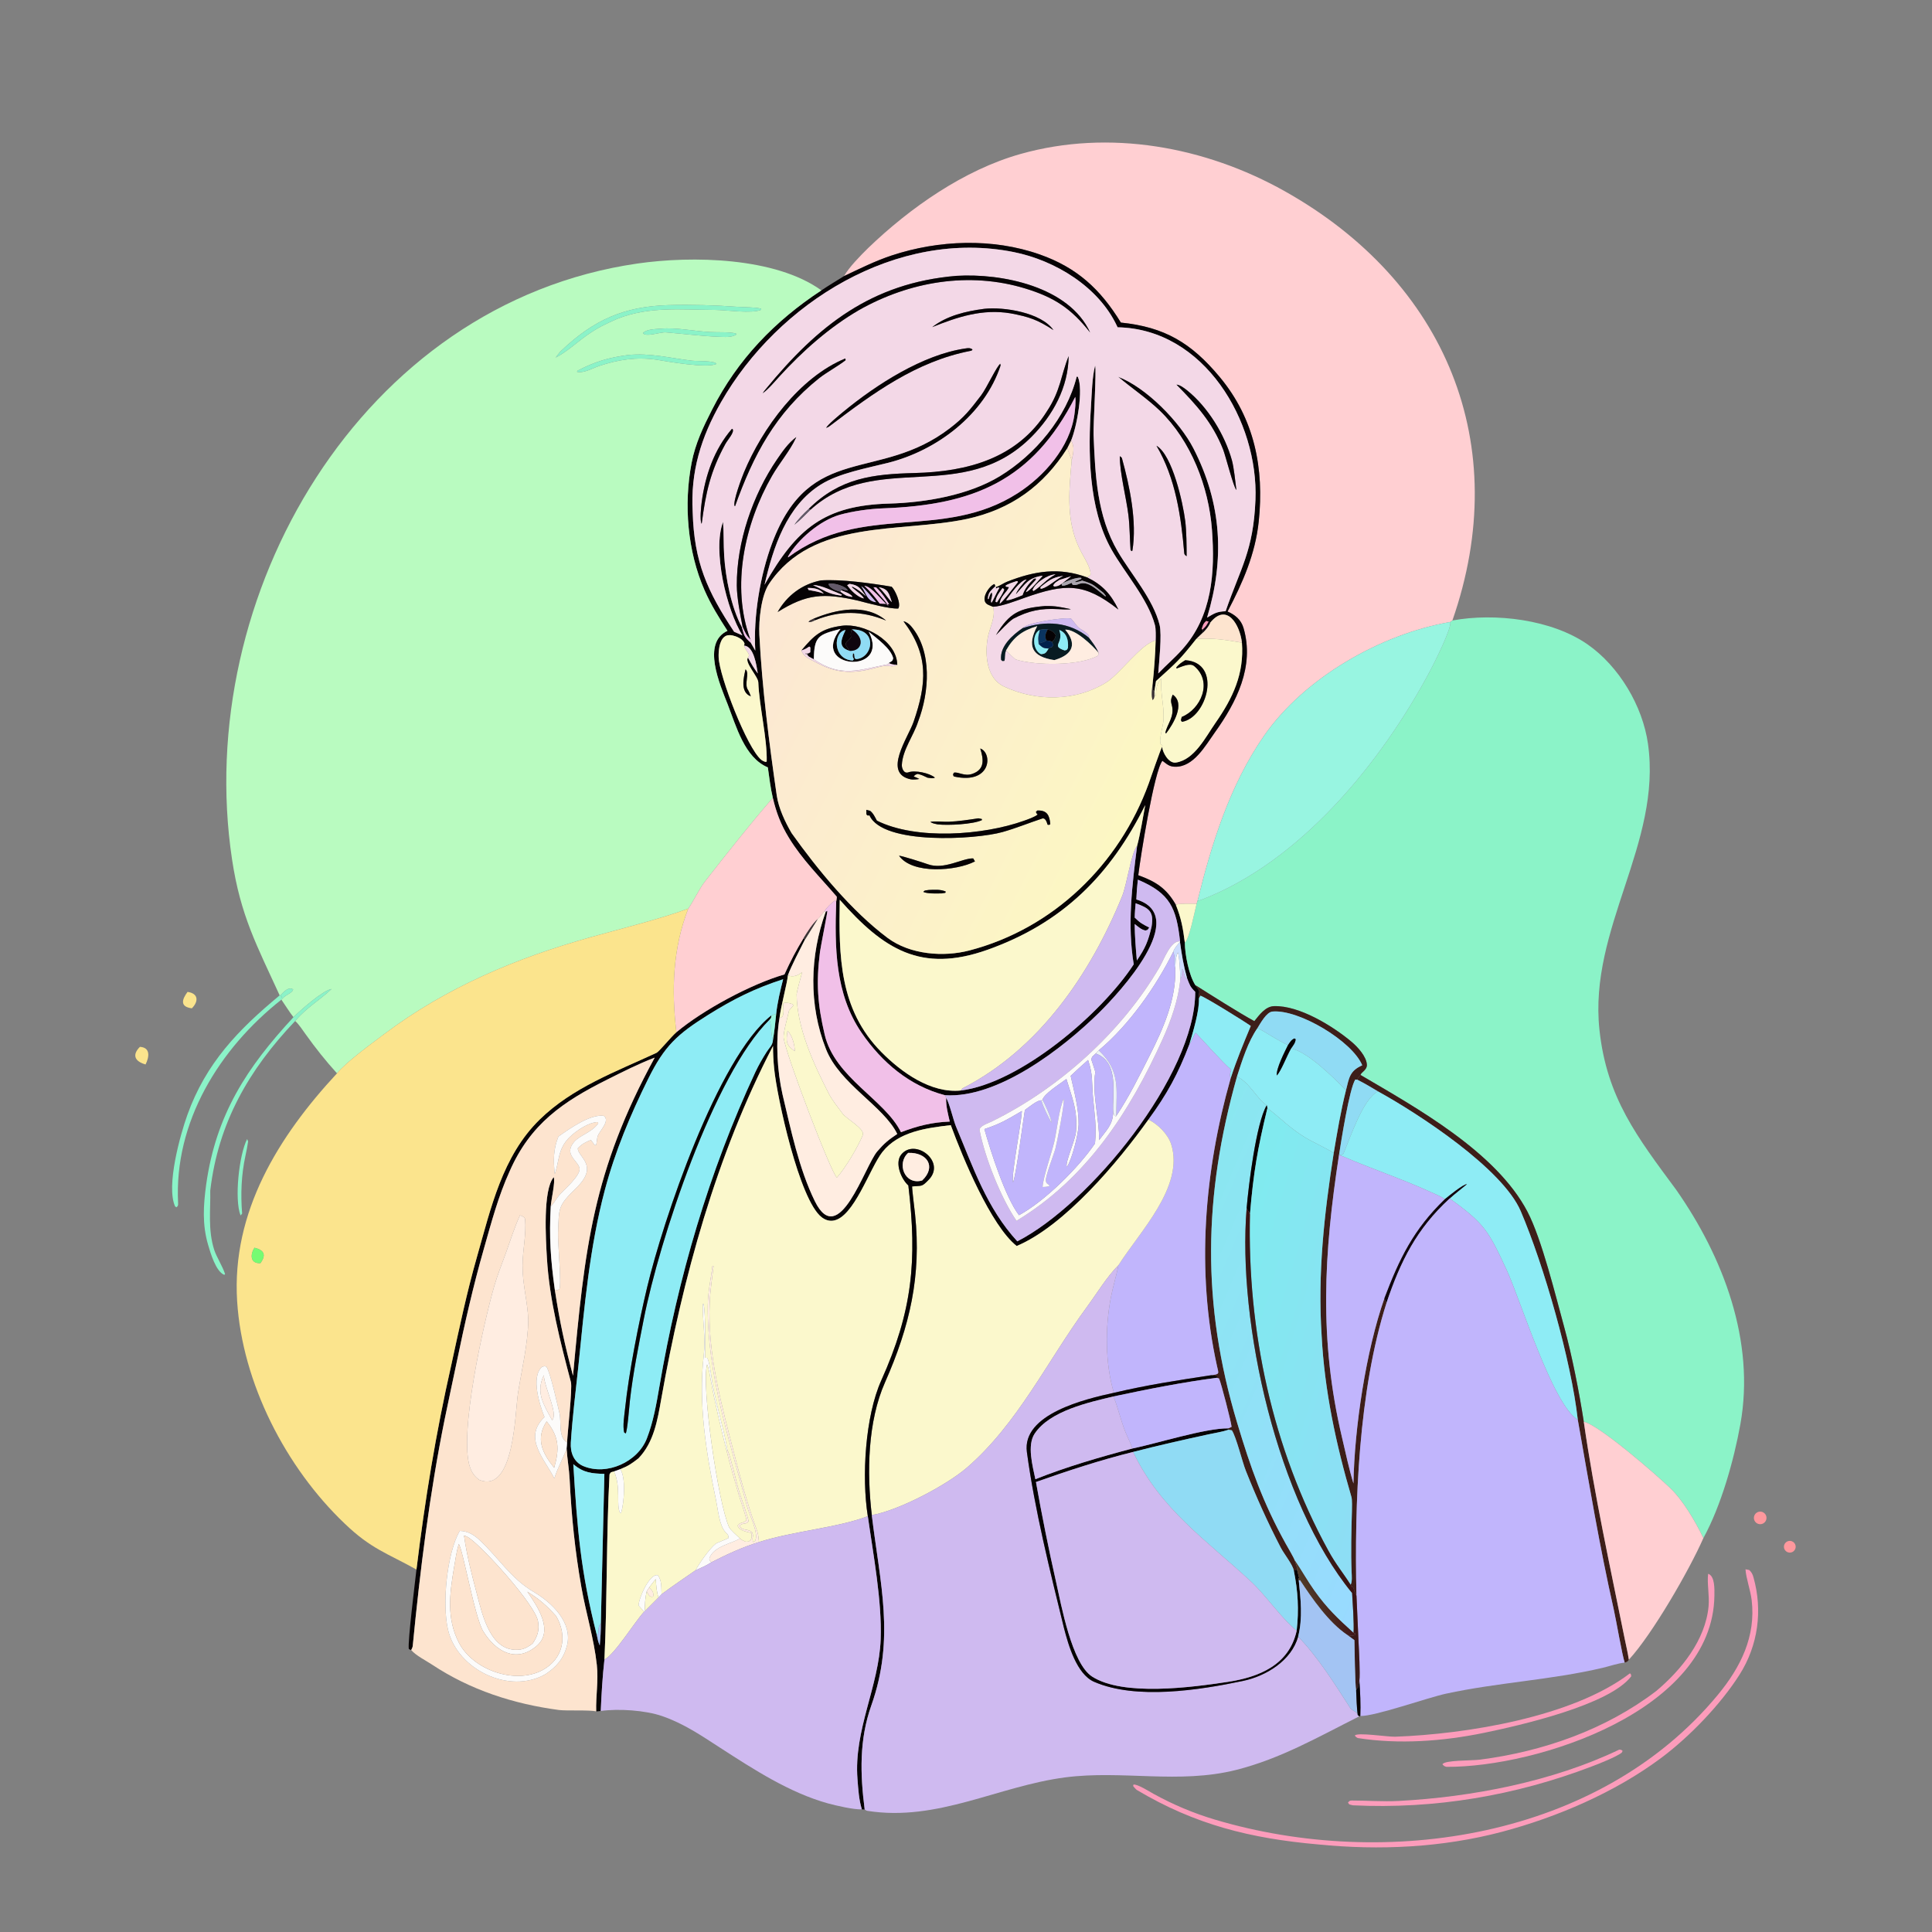 <svg width="1024" height="1024" viewBox="0 0 1024 1024" fill="none" xmlns="http://www.w3.org/2000/svg">
<rect x="0" y="0" width="1024" height="1024" fill="#808080" stroke="none"/>
<path d="M447.375 146.327C449.924 141.701 456.268 135.267 460.165 131.444C482.378 110.084 510.948 90.058 540.871 81.621C587.937 68.35 638.76 77.672 680.887 101.31C766.277 149.226 802.382 235.578 769.796 328.871C769.461 329.131 768.995 329.571 768.646 329.665C731.809 336.085 691.225 359.214 669.829 390.176C651.811 416.25 642.287 446.877 634.74 477.39L634.222 479.031C631.218 478.994 625.853 478.738 623.192 479.494C618.188 470.782 612.547 467.217 603.313 463.89C604.369 454.837 611.741 408.514 616.103 403.229C618.46 404.94 619.584 406.295 622.72 406.39C632.616 406.691 638.917 395.142 643.768 388.385C655.387 372.201 665.012 353.211 659.116 332.927C657.815 328.454 654.666 325.886 650.634 324.114C658.651 308.883 665.338 293.654 667.149 276.454C670.12 248.213 664.903 221.947 646.455 199.8C631.375 181.697 617.238 173.335 594.085 170.969C583.28 153.335 570.889 141.854 551.139 134.888C526.15 126.075 497.521 127.156 472.56 135.425C463.892 138.297 455.612 142.43 447.375 146.327Z" fill="#FFCFD2"/>
<path d="M435.356 153.901C439.148 151.337 443.46 148.767 447.372 146.327C455.609 142.43 463.889 138.297 472.557 135.425C497.518 127.156 526.147 126.075 551.136 134.888C570.886 141.854 583.277 153.335 594.082 170.969C617.235 173.335 631.372 181.697 646.452 199.8C664.9 221.947 670.117 248.213 667.146 276.454C665.335 293.654 658.648 308.883 650.631 324.114C654.663 325.886 657.812 328.454 659.113 332.927C665.009 353.211 655.384 372.201 643.765 388.385C638.914 395.142 632.613 406.691 622.717 406.39C619.581 406.295 618.457 404.94 616.1 403.229C611.738 408.514 604.366 454.837 603.31 463.89C612.544 467.217 618.185 470.782 623.189 479.494C626.047 486.597 627.038 491.969 627.979 499.623C628.042 505.921 630.106 516.795 633.554 522.146C636.946 526.477 635.108 524.894 635.453 529.22C635.739 535.818 632.317 546.943 630.37 553.573C624.504 569.024 618.465 580.117 608.664 593.434C592.83 615.658 564.31 649.716 538.846 660.413C525.16 649.529 510.241 613.545 503.928 596.351C491.037 597.862 476.31 599.708 467.697 610.593C460.987 619.072 452.576 645.463 441.545 646.975C439.292 647.284 437.238 646.507 435.466 645.138C423.654 636.017 411.816 581.59 410.313 566.357C409.921 562.386 409.708 558.388 409.712 554.398C379.64 612.284 361.788 677.552 350.473 741.517C348.49 752.728 346.559 764.473 338.4 772.952C334.823 775.716 333.166 776.922 328.822 778.671L325.479 779.876C323.362 780.547 324.034 779.911 323.059 781.451C321.313 813.83 321.905 846.848 320.362 879.598C319.347 888.527 318.795 897.873 318.412 906.854L315.986 907.107C315.743 898.897 317.24 890.771 316.328 882.438C314.798 868.454 310.586 855.144 308.132 841.209C304.738 821.941 302.888 803.704 301.923 784.222C301.648 778.655 300.636 773.206 300.308 767.691C300.412 767.194 300.518 765.115 300.564 764.487C300.795 759.222 303.434 735.774 302.587 732.557C297.026 711.436 291.168 688.984 289.874 666.839C289.304 657.096 287.629 630.74 293.474 623.914C294.423 626.337 292.194 635.412 291.904 639.407C291.005 655.536 291.819 667.444 294.062 683.581C296.741 700.976 299.189 712.183 303.705 729.176C309.901 661.471 314.125 620.722 346.998 560.57C338.099 563.975 330.467 567.901 322.049 572.099C298.323 583.931 281.144 595.691 270.13 620.78C264.086 634.065 260.432 647.967 256.444 661.961C250.768 681.766 246.227 701.863 242.053 722.034C239.974 732.081 237.739 742.11 235.702 752.168C227.657 791.898 222.688 832.125 218.753 872.443C218.692 873.064 218.245 874.007 217.947 874.548C217.221 874.395 217.669 874.531 216.668 873.965C216.042 870.176 220.011 838.219 220.728 831.902C225.267 794.64 230.956 759.813 239.247 723.196C243.4 704.126 247.443 684.844 252.819 666.083C260.194 640.347 266.217 612.717 286.096 593.328C303.537 576.317 326.352 568.065 347.981 558.008C349.384 557.355 355.873 549.335 358.492 547.118C372.652 535.256 398.071 521.565 415.774 516.462C419.088 509.164 421.854 503.907 425.957 497.137L426.597 498.065C424.247 502.757 419.243 512.246 417.586 516.998C417.323 520.722 413.883 533.3 413.135 539.609C411.042 552.43 411.915 567.411 414.762 580.106C419.158 598.604 423.472 619.477 431.874 636.625C444.633 662.665 458.267 618.03 464.972 610.245C468.697 605.919 470.896 604.131 475.553 601.032C468.372 586.256 445.085 574.605 437.796 556.098C428.499 532.489 429.188 506.677 437.648 483.233L438.519 482.729C438.642 483.433 434.953 501.875 434.617 504.49C432.486 521.036 433.375 532.478 437.102 548.371C442.46 571.222 469.076 582.826 477.529 600.096C486.313 596.75 493.898 594.822 503.388 594.461C502.451 590.381 501.308 586.168 501.467 581.972C503.01 583.899 505.321 593.792 506.698 597.066C515.864 618.848 522.988 640.277 539.201 657.931C577.606 638.29 633.589 569.782 633.485 525.687C630.719 523.016 630.568 521.989 629.171 518.481C627.266 511.67 626.384 506.257 625.424 499.367L625.459 498.948C623.476 481.292 620.245 473.483 603.09 466.25C602.654 470.038 602.431 472.913 602.283 476.723C631.015 485.494 593.489 525.94 582.506 536.768C563.158 555.844 528.774 582.316 500.827 580.485C482.142 575.594 467.458 563.135 456.687 547.44C442.5 526.767 442.382 501.936 443.199 477.873C443.268 477.553 443.624 475.403 443.49 475.247C434.696 464.988 425.196 455.659 418.094 443.991C413.861 437.036 411.462 430.77 409.612 422.888C408.391 417.819 407.707 411.951 406.967 406.738C394.591 401.564 390.17 384.807 385.642 373.217C381.633 362.957 371.763 340.765 385.57 334.351C380.991 327.25 376.826 320.616 373.387 312.765C364.356 292.141 362.325 267.347 366.565 245.312C368.553 234.979 372.748 226.274 377.441 217.05C390.931 190.534 410.599 170.152 435.356 153.901ZM405.22 309.929C422.194 279.959 437.116 267.861 471.354 266.902C490.578 266.364 513.375 262.46 529.893 252.412C548.653 241 565.256 221.282 570.671 199.605L571.251 199.688C574.383 206.57 570.704 226.308 567.699 233.543L565.682 237.604C553.014 257.518 536.025 269.907 512.549 275.045C476.981 282.614 430.942 274.671 407.588 309.496C403.485 315.614 402.079 328.689 402.473 336.401C403.912 364.585 407.637 393.588 411.684 421.557C412.666 428.341 416.165 435.726 419.559 441.545C433.337 460.916 451.441 482.893 470.423 497.093C482.415 506.064 500.208 507.309 513.81 503.757C558.346 492.128 593.294 458.125 608.878 415.156C609.716 412.845 615.198 396.772 615.948 395.863C616.277 399.015 619.45 404.706 623.2 404.171C633.056 402.763 639.037 390.584 644.188 383.197C653.49 369.857 659.465 357.134 658.239 340.632C657.208 331.315 650.31 319.17 641.49 329.989L640.589 329.5L639.296 329.138C637.709 330.592 637.69 331.167 636.948 333.29L637.264 333.665L637.476 333.65L637.708 335.162L634.066 338.636C624.739 350.372 623.904 350.808 612.71 360.99L611.847 366.298L611.664 366.286C610.745 365.411 611.025 364.178 610.906 362.476C611.678 355.374 612.343 346.525 612.51 339.435C612.564 337.235 612.669 333.291 612.138 331.306C608.412 317.382 596.021 303.564 589.067 291.203C576.758 269.322 576.673 239.459 578.259 214.899C578.666 208.592 578.86 199.668 580.423 193.805C581.266 195.366 579.411 225.493 579.611 230.403C580.477 251.675 581.362 273.378 592.48 292.348C599.506 304.336 611.289 317.639 614.615 331.227C615.898 336.465 614.331 350.872 613.887 356.927C618.259 352.375 622.236 349.107 626.661 344.168C642.47 326.521 644.059 303.434 642.354 280.748C640.653 258.102 631.264 233.609 614.629 217.626C608.086 211.34 599.747 205.733 592.631 199.698C607.449 205.294 625.308 223.548 632.54 237.637C647.616 267.006 649.166 296.222 639.769 327.351C643.691 325.045 644.918 324.165 649.598 323.962C657.577 300.801 664.299 292.088 665.404 264.998C667.106 223.271 638.249 174.317 592.341 173.474L592.003 172.764C582.241 151.969 559.217 138.012 537.318 133.611C475.373 121.163 412.233 160.431 382.15 213.189C371.533 231.808 365.904 250.088 367.138 271.509C367.905 297.925 374.869 313.373 389.082 334.839L393.493 336.763C385.105 323.256 377.536 291.728 383.222 276.585C383.68 282.452 383.456 288.658 383.821 294.497C384.551 306.177 387.554 321.983 393.184 332.332C394.401 336.867 394.385 337.509 397.958 340.711L400.314 344.836C399.225 326.695 402.94 304.649 409.244 287.863C429.425 234.126 465.693 255.881 503.405 226.982C511.236 220.981 514.043 217.207 519.934 209.546C522.836 205.772 528.468 193.494 530.231 192.716L530.401 193.729C521.746 219.865 496.597 238.781 470.701 245.31C459.309 248.182 444.74 250.764 435.045 256.822C416.835 268.202 409.825 290.113 405.22 309.929ZM394.343 342.174C394.583 341.23 394.792 341.246 394.258 340.332C393.156 338.444 390.221 337.212 388.171 336.78C386.665 336.463 385.034 336.58 383.814 337.629C381.175 339.9 380.771 345.235 380.896 348.438C381.291 358.569 395.965 396.444 403.445 402.671C404.12 403.233 404.814 403.516 405.628 403.822L406.363 403.66C406.673 391.205 402.414 374.514 401.909 361.642C401.788 358.537 394.422 351.072 396.436 348.536C398.328 352.042 399.31 353.742 401.638 356.948C400.975 352.81 399.634 342.507 394.343 342.174ZM602.683 448.339C604.325 442.228 605.825 433.096 606.991 426.708C588.567 463.795 563.177 489.28 523.397 503.404C487.988 515.976 468.201 503.002 445.08 476.911C444.566 506.622 444.783 534.973 467.099 557.566C477.785 568.384 493.418 579.606 509.289 577.98C540.576 574.135 583.878 537.295 600.897 511.115C597.424 490.231 600.045 469.273 602.683 448.339ZM610.364 491.103C611.603 483.217 609.324 481.42 601.91 478.767C601.696 481.326 601.458 483.776 601.428 486.348C604.332 489.209 605.497 489.763 609.097 491.604C607.988 493.166 608.696 492.735 607.079 493.194C604.795 492.701 603.311 491.226 601.411 489.761C601.432 495.835 602.008 503.033 602.557 509.071C607.096 502.365 608.522 498.965 610.364 491.103ZM411.405 537.297C411.904 531.976 413.718 524.168 415.076 519.016C399.974 523.909 388.678 529.561 375.332 537.917C358.878 548.219 352.169 554.42 343.545 571.838C334.126 590.858 326.055 610.138 320.576 630.758C312.5 661.166 309.749 692.603 306.585 723.796C305.122 737.345 303.422 750.952 302.55 764.549C302.213 769.805 304.064 774.912 309.178 777.058C321.625 782.278 338.013 774.878 342.851 762.4C346.261 753.603 347.934 744.073 349.526 734.733C359.279 677.516 375.748 620.92 400.331 568.274C402.093 564.501 404.144 560.994 406.363 557.486C407.918 555.026 409.499 554.084 409.693 551.084C410.5 546.382 410.921 542.03 411.405 537.297ZM318.457 860.383L320.328 781.206C313.529 780.947 309.448 780.728 303.869 776.055C305.926 810.078 307.736 833.001 316.284 866.461C316.794 868.931 316.933 869.863 317.881 872.152C318.25 867.856 318.47 864.677 318.457 860.383ZM569.901 210.372C547.209 255.04 515.651 267.661 468.194 269.424C460.771 269.7 452.109 270.897 444.986 272.878C434.672 275.89 423.045 285.716 417.7 294.9L417.701 295.431C456.905 266.158 499.57 286.966 539.39 261.417C553.451 252.396 567.093 236.941 569.442 219.809C569.775 217.38 570.305 212.702 569.901 210.372Z" fill="#060204"/>
<path d="M567.705 233.543C570.71 226.308 574.389 206.57 571.257 199.688L570.677 199.605C565.262 221.282 548.659 241 529.899 252.412C513.381 262.46 490.584 266.364 471.36 266.902C437.122 267.861 422.2 279.959 405.226 309.929C409.831 290.113 416.841 268.202 435.051 256.822C444.746 250.764 459.315 248.182 470.707 245.31C496.603 238.781 521.752 219.865 530.407 193.729L530.237 192.716C528.474 193.494 522.842 205.772 519.94 209.546C514.049 217.207 511.242 220.981 503.411 226.982C465.699 255.881 429.431 234.126 409.25 287.863C402.946 304.649 399.231 326.695 400.32 344.836L397.964 340.711L398.203 339.451L397.682 338.844C387.332 310.682 394.713 277.451 409.175 252.241C412.964 245.636 418.681 238.906 421.766 232.279L422.048 231.66C417.77 234.908 414.952 238.971 411.887 243.444C398.949 262.328 390.4 287.35 390.523 310.323C390.558 316.841 392.354 325.846 393.616 332.292L393.19 332.332C387.56 321.983 384.557 306.177 383.827 294.497C383.462 288.658 383.686 282.452 383.228 276.585C377.542 291.728 385.111 323.256 393.499 336.763L389.088 334.839C374.875 313.373 367.911 297.925 367.144 271.509C365.91 250.088 371.539 231.808 382.156 213.189C412.239 160.431 475.379 121.163 537.324 133.611C559.223 138.012 582.247 151.969 592.009 172.764L592.347 173.474C638.255 174.317 667.112 223.271 665.41 264.998C664.305 292.088 657.583 300.801 649.604 323.962C644.924 324.165 643.697 325.045 639.775 327.351C649.172 296.222 647.622 267.006 632.546 237.637C625.314 223.548 607.455 205.294 592.637 199.698C599.753 205.733 608.092 211.34 614.635 217.626C631.27 233.609 640.659 258.102 642.36 280.748C644.065 303.434 642.476 326.521 626.667 344.168C622.242 349.107 618.265 352.375 613.893 356.927C614.337 350.872 615.904 336.465 614.621 331.227C611.295 317.639 599.512 304.336 592.486 292.348C581.368 273.378 580.483 251.675 579.617 230.403C579.417 225.493 581.272 195.366 580.429 193.805C578.866 199.668 578.672 208.592 578.265 214.899C576.679 239.459 576.764 269.322 589.073 291.203C596.027 303.564 608.418 317.382 612.144 331.306C612.675 333.291 612.57 337.235 612.516 339.435C604.803 341.175 593.521 357.347 586.093 361.885C569.794 371.842 549.28 371.854 532.205 363.906C522.878 359.566 521.99 347.195 523.46 338.347C524.336 333.076 527.998 326.739 526.295 321.604C531.017 321.377 538.407 318.493 543.048 316.854C564.685 309.215 574.587 308.732 592.768 323.061C588.766 314.862 584.321 309.973 576.181 306.024C576.44 305.841 578.058 304.672 578.061 304.467C577.978 300.855 575.176 296.439 573.363 293.128C564.845 277.576 566.465 261.408 568.013 244.037C568.885 240.157 569.75 236.804 567.705 233.543ZM428.655 269.726C426.094 272.017 422.952 275.27 421.052 278.13C424.232 275.615 426.73 273.031 429.582 270.181C464.482 238.562 510.283 268.053 546.656 231.586C558.102 220.111 566.233 205.258 566.405 188.754C562.253 199.081 562.174 206.965 554.972 217.89C539.264 242.96 512.837 250.014 484.755 250.715C462.724 251.265 445.177 253.315 428.655 269.726ZM541.981 332.955C536.74 336.523 529.859 342.528 530.609 349.658L531.216 350.338L532.288 350.288C532.913 349.154 532.219 347.308 533.208 344.779C533.883 345.437 537.903 349.369 538.339 349.509C548.992 352.933 572.499 352.929 582.014 347.476C582.069 347.208 582.283 346.258 582.295 346.023C580.795 342.691 579.303 340.927 577.126 337.973L577.225 337.09C576.404 335.769 574.507 334.365 573.151 333.65C570.789 332.404 569.848 330.175 567.699 327.877C564.927 326.919 543.651 330.071 541.981 332.955ZM506.9 146.208C461.905 149.989 433.507 172.577 405.894 206.223C405.162 207.115 404.874 207.473 404.236 208.422C407.145 206.417 410.635 202.24 413.108 199.524C425.27 186.172 439.65 173.396 455.363 164.303C482.08 149.195 513.65 143.837 543.362 152.885C558.916 157.621 567.828 163.569 577.786 176.241C566.664 151.856 530.956 144.725 506.9 146.208ZM521.707 163.675C511.911 164.98 502.041 167.225 494.084 173.385C507.598 167.942 520.75 163.596 535.618 166.076C545.596 167.959 549.88 169.46 558.347 174.951C552.002 165.729 532.208 162.531 521.707 163.675ZM511.83 184.672C489.185 187.891 464.387 203.883 446.867 218.353C444.844 220.024 438.82 224.963 437.853 226.8C439.032 226.342 439.043 226.375 440.03 225.606C462.923 208.244 485.629 191.595 514.284 185.986C515.166 185.813 514.982 185.846 515.451 185.192C514.212 184.406 513.447 184.399 511.83 184.672ZM447.984 190.025C423.832 199.929 404.037 226.971 394.295 250.409C393.118 253.24 388.428 265.72 389.333 268.146L389.608 268.252C399.271 241.21 411.058 218.833 434.171 200.436C437.827 197.526 444.346 193.957 448.184 190.912C448.155 190.667 448.127 190.422 448.098 190.176L447.984 190.025ZM623.573 203.857C634.156 214.577 642.644 223.948 648.271 238.203C649.546 241.433 653.905 258.582 655.302 259.683C654.807 255.638 653.98 247.688 652.935 243.938C649.185 230.483 640.206 215.735 629.251 206.963C627.716 205.734 625.485 204.017 623.573 203.857ZM387.956 227.281C378.484 238.266 373.773 252.012 371.902 266.248C371.58 268.702 370.887 275.468 371.805 277.6L371.96 277.263C374.034 261.293 376.519 249.82 384.423 235.388C385.777 232.915 389.337 229.2 388.318 227.468L387.956 227.281ZM612.957 236.25C623.131 253.487 626.008 273.822 627.693 293.276C627.757 294.017 628.397 294.432 628.943 294.793C628.928 289.173 628.871 281.521 628.195 276.115C627.029 266.799 621.487 241.255 612.957 236.25ZM593.523 241.794C593.484 250.788 596.978 263.85 598.096 273.136C598.841 279.331 598.765 285.386 599.23 291.575L599.833 292.133L600.202 291.812C602.684 276.464 598.794 257.826 594.64 242.842C594.519 242.408 593.825 242.011 593.523 241.794ZM553.811 321.206C540.278 322.349 535.057 324.756 527.889 336.589C530.836 333.746 533.825 330.221 537.015 327.952C545.393 323.624 551.525 322.337 561.007 322.859C562.238 322.927 566.571 323.217 567.542 322.861C561.858 321.727 559.562 321.105 553.811 321.206Z" fill="#F3D8E7"/>
<path d="M148.226 527.571C136.218 501.313 127.48 485.407 122.985 455.5C101.966 315.677 191.415 160.785 337.954 139.661C366.823 135.5 410.957 136.289 435.359 153.901C410.602 170.152 390.934 190.534 377.444 217.05C372.751 226.274 368.556 234.979 366.568 245.312C362.328 267.347 364.359 292.141 373.39 312.765C376.829 320.616 380.994 327.25 385.573 334.351C371.766 340.765 381.636 362.957 385.645 373.217C390.173 384.807 394.594 401.564 406.97 406.738C407.71 411.951 408.394 417.819 409.615 422.888C397.595 436.687 385.205 452.462 373.872 466.9C370.464 471.241 367.457 477.911 364.782 481.581C350.948 486.79 328.326 492.46 313.554 496.588C273.737 507.717 236.668 523.199 203.414 548.248C196.74 553.275 183.499 562.877 178.615 568.892C172.588 562.26 167.188 555.444 161.986 548.161C160.486 546.062 158.332 542.802 156.453 541.141C162.671 533.823 169.508 530.12 175.738 524.172C171.137 524.921 159.071 535.558 155.552 539.123C153.892 537.121 150.847 532.277 149.142 529.836L149.604 529.373C151.88 526.79 154.637 526.619 155.399 524.447C152.95 522.701 150.229 525.897 148.599 527.525L148.226 527.571ZM354.294 161.722C330.817 162.453 314.844 169.363 297.298 186.043C296.586 186.72 295.752 187.868 295.157 188.666L294.754 189.198C294.676 189.307 294.598 189.415 294.521 189.524C300.145 186.702 305.712 181.47 310.994 177.759C316.922 173.594 320.605 171.872 327.194 168.966C344.202 162.249 360.948 164.2 378.938 164.256C384.881 164.274 398.376 166.374 403.48 164.189L403.347 163.606C400.18 162.747 394.59 162.894 391.019 162.633C378.854 161.747 366.495 161.395 354.294 161.722ZM350.373 174.206C347.294 174.476 342.903 174.384 340.797 176.49C342.037 178.879 350.092 175.932 352.852 176.157C362.239 176.92 371.403 178.098 380.836 178.508C384.185 178.558 387.503 179.042 390.302 177.289L390.05 176.742C386.458 175.852 380.533 176.19 376.523 175.994C368.376 175.598 358.282 173.479 350.373 174.206ZM332.838 188.167C322.497 189.569 315.537 191.593 306.178 196.422L305.799 197.083C309.538 197.897 313.886 195.212 317.504 193.99C327.593 190.582 337.325 189.146 347.931 190.649C353.883 191.652 374.973 195.34 379.756 192.868C378.769 191.05 369.517 191.502 366.81 191.184C355.252 189.828 344.568 186.963 332.838 188.167Z" fill="#B9FBC0"/>
<path d="M455.361 164.303C439.648 173.396 425.268 186.172 413.106 199.524C410.633 202.24 407.143 206.417 404.234 208.422C404.872 207.473 405.16 207.115 405.892 206.223C433.505 172.577 461.903 149.989 506.898 146.208C530.954 144.725 566.662 151.856 577.784 176.241C567.826 163.569 558.914 157.621 543.36 152.885C513.648 143.837 482.078 149.195 455.361 164.303Z" fill="#060204"/>
<path d="M294.523 189.524C294.6 189.415 294.678 189.307 294.756 189.198L295.159 188.666C295.754 187.868 296.588 186.72 297.3 186.043C314.846 169.363 330.819 162.453 354.296 161.722C366.497 161.395 378.856 161.747 391.021 162.633C394.592 162.894 400.182 162.747 403.349 163.606L403.482 164.189C398.378 166.374 384.883 164.274 378.94 164.256C360.95 164.2 344.204 162.249 327.196 168.966C320.607 171.872 316.924 173.594 310.996 177.759C305.714 181.47 300.147 186.702 294.523 189.524Z" fill="#8BF3C8"/>
<path d="M494.078 173.385C502.035 167.225 511.905 164.98 521.701 163.675C532.202 162.531 551.996 165.729 558.341 174.951C549.874 169.46 545.59 167.959 535.612 166.076C520.744 163.596 507.592 167.942 494.078 173.385Z" fill="#060204"/>
<path d="M380.836 178.508C371.403 178.098 362.239 176.92 352.852 176.157C350.092 175.932 342.037 178.879 340.797 176.49C342.903 174.384 347.294 174.476 350.373 174.206C358.282 173.479 368.376 175.598 376.523 175.994C380.533 176.19 386.458 175.852 390.05 176.742L390.302 177.289C387.503 179.042 384.185 178.558 380.836 178.508Z" fill="#8BF3C8"/>
<path d="M440.029 225.606C439.042 226.375 439.031 226.342 437.852 226.8C438.819 224.963 444.843 220.024 446.866 218.353C464.386 203.883 489.184 187.891 511.829 184.672C513.446 184.399 514.211 184.406 515.45 185.192C514.981 185.846 515.165 185.813 514.283 185.986C485.628 191.595 462.922 208.244 440.029 225.606Z" fill="#060204"/>
<path d="M347.929 190.649C337.323 189.146 327.591 190.582 317.502 193.99C313.884 195.212 309.536 197.897 305.797 197.083L306.176 196.422C315.535 191.593 322.495 189.569 332.836 188.167C344.566 186.963 355.25 189.828 366.808 191.184C369.515 191.502 378.767 191.05 379.754 192.868C374.971 195.34 353.881 191.652 347.929 190.649Z" fill="#8BF3C8"/>
<path d="M389.609 268.252L389.334 268.146C388.429 265.72 393.119 253.24 394.296 250.409C404.038 226.971 423.833 199.929 447.985 190.025L448.099 190.176C448.128 190.422 448.156 190.667 448.185 190.912C444.347 193.957 437.828 197.526 434.172 200.436C411.059 218.833 399.272 241.21 389.609 268.252Z" fill="#060204"/>
<path d="M428.648 269.726C445.17 253.315 462.717 251.265 484.748 250.715C512.83 250.014 539.257 242.96 554.965 217.89C562.167 206.965 562.246 199.081 566.398 188.754C566.226 205.258 558.095 220.111 546.649 231.586C510.276 268.053 464.475 238.562 429.575 270.181L428.648 269.726Z" fill="#060204"/>
<path d="M655.299 259.683C653.902 258.582 649.543 241.433 648.268 238.203C642.641 223.948 634.153 214.577 623.57 203.857C625.482 204.017 627.713 205.734 629.248 206.963C640.203 215.735 649.182 230.483 652.932 243.938C653.977 247.688 654.804 255.638 655.299 259.683Z" fill="#060204"/>
<path d="M417.704 295.431L417.703 294.9C423.048 285.716 434.675 275.89 444.989 272.878C452.112 270.897 460.774 269.7 468.197 269.424C515.654 267.661 547.212 255.04 569.904 210.372C570.308 212.702 569.778 217.38 569.445 219.809C567.096 236.941 553.454 252.396 539.393 261.417C499.573 286.966 456.908 266.158 417.704 295.431Z" fill="#F1C0E8"/>
<path d="M371.956 277.263L371.801 277.6C370.883 275.468 371.576 268.702 371.898 266.248C373.769 252.012 378.48 238.266 387.952 227.281L388.314 227.468C389.333 229.2 385.774 232.915 384.42 235.388C376.516 249.82 374.03 261.293 371.956 277.263Z" fill="#060204"/>
<path d="M393.61 332.292C392.348 325.846 390.552 316.841 390.517 310.323C390.394 287.35 398.943 262.328 411.881 243.444C414.946 238.971 417.764 234.908 422.042 231.66L421.76 232.279C418.675 238.906 412.958 245.636 409.169 252.241C394.707 277.451 387.326 310.682 397.676 338.844C395.588 337.01 394.706 334.756 393.61 332.292Z" fill="#060204"/>
<path d="M567.705 233.543C569.75 236.804 568.885 240.157 568.013 244.037C567.341 241.927 566.462 239.694 565.688 237.604L567.705 233.543Z" fill="#FDE4CF"/>
<path d="M628.939 294.793C628.393 294.432 627.753 294.017 627.689 293.276C626.004 273.822 623.127 253.487 612.953 236.25C621.483 241.255 627.025 266.799 628.191 276.115C628.867 281.521 628.924 289.173 628.939 294.793Z" fill="#060204"/>
<path d="M615.953 395.863C615.203 396.772 609.721 412.845 608.883 415.156C593.299 458.125 558.351 492.128 513.815 503.757C500.213 507.309 482.42 506.063 470.428 497.092C451.446 482.892 433.342 460.916 419.564 441.545C416.17 435.726 412.671 428.341 411.689 421.557C407.642 393.588 403.917 364.585 402.478 336.401C402.084 328.689 403.49 315.614 407.593 309.496C430.947 274.671 476.986 282.614 512.554 275.045C536.03 269.907 553.019 257.518 565.687 237.604C566.462 239.694 567.34 241.927 568.012 244.037C566.464 261.408 564.844 277.576 573.362 293.128C575.175 296.439 577.977 300.855 578.06 304.467C578.057 304.672 576.439 305.84 576.18 306.023C561.414 300.582 548.514 302.528 533.75 308.331C531.722 309.128 530.128 310.483 527.905 311.148L527.547 310.73L527.116 309.556C524.282 310.325 518.585 318.716 524.195 320.729C524.837 320.959 525.627 321.343 526.294 321.604C527.997 326.739 524.335 333.075 523.459 338.346C521.989 347.194 522.877 359.566 532.204 363.906C549.279 371.854 569.793 371.842 586.092 361.885C593.52 357.347 604.802 341.175 612.515 339.435C612.348 346.525 611.683 355.374 610.911 362.476C610.638 364.477 610.092 369.204 610.951 371.059C611.809 369.914 611.548 370.403 611.843 368.937L612.512 368.932C613.052 364.634 612.714 362.77 615.539 359.653C614.978 368.437 616.948 372.613 616.722 381.127C616.629 384.62 614.024 392.241 615.231 394.51L616.136 395.064L615.953 395.863ZM431.164 327.953C429.776 328.65 429.085 328.653 428.583 329.747C430.187 329.714 430.72 329.333 432.157 328.661C445.283 323.507 456.743 323.622 469.646 328.903C458.739 319.65 443.251 322.949 431.164 327.953ZM424.753 344.765C425.912 348.245 429.502 349.458 432.495 351.078C442.823 356.67 450.87 357.222 462.194 354.465C465.07 353.765 468.733 352.467 471.54 353.019C473.27 353.359 474.044 353.104 475.583 352.398C475.35 339.528 457.818 330.123 446.243 331.661C435.241 333.123 431.462 336.768 424.753 344.765ZM435.14 307.625C425.197 309.566 417.144 315.592 412.154 324.39C427.618 314.769 436.413 314.129 454.94 318.388C459.957 319.704 471.304 322.764 476.087 322.54C477.789 320.098 474.496 312.796 472.602 310.965C461.533 309.101 445.883 306.914 435.14 307.625ZM478.878 329.316C492.364 347.129 491.261 362.173 484.221 382.578C481.32 390.986 467.611 409.978 482.784 413.078C483.847 413.298 486.146 413.126 487.25 412.861C486.064 412.247 485.522 412.009 484.271 411.54C485.209 410.538 485.134 410.603 486.442 410.172C488.726 410.776 489.456 411.167 491.625 412.202C493.337 412.375 494.261 412.79 495.524 412.143C492.73 409.739 484.958 408.078 481.471 409.355C479.102 410.223 477.897 407.25 478.002 405.351C478.447 397.304 484.195 390.008 486.636 382.434C492.523 367.058 494.285 345.129 482.847 331.846C481.913 330.762 480.333 329.527 478.878 329.316ZM519.549 396.71C521.362 402.559 522.054 407.796 515.387 410.15C511.111 411.66 507.91 408.942 505.59 409.539C505.024 410.744 505.023 410.14 505.409 411.377L505.882 411.617C525.517 415.859 526.177 399.03 519.549 396.71ZM459.154 429.23L459.232 431.673L459.899 432.246C460.214 432.218 460.529 432.189 460.844 432.161C467.852 447.95 517.12 445.009 531.321 441.008C538.479 438.991 545.385 436.154 552.406 433.834C554.185 433.326 554.874 435.958 555.244 437.108C556.302 437.233 555.826 437.349 556.685 436.812C556.312 432.262 555.006 429.323 549.787 429.599L549.037 430.38L549.856 431.871L549.585 431.035L549.974 431.721C548.565 432.995 544.451 434.411 542.624 435.061C521.146 442.714 485.631 445.399 464.779 434.959C463.686 432.98 462.913 431.108 461.175 429.741L459.154 429.23ZM518.574 433.727C513.173 434.524 508.256 435.312 502.768 435.553C500.341 435.659 494.69 435.054 493.082 435.665C494.654 436.531 495.157 436.559 496.871 436.921C502.303 437.591 515.84 436.912 520.44 434.674L520.386 434.089L518.574 433.727ZM476.513 453.557C483.542 463.522 506.848 461.7 516.751 456.566L515.821 454.971C510.121 454.764 500.375 461.242 491.709 458.049C489.514 457.24 477.869 453.531 476.513 453.557ZM492.355 471.69C490.656 471.984 490.175 471.72 489.386 472.73C491.599 473.777 496.53 473.565 499.127 473.512L501.044 473.217L501.265 472.552C498.579 471.32 495.277 471.572 492.355 471.69Z" fill="url(#paint0_linear_41_16891)"/>
<path d="M600.203 291.812L599.834 292.133L599.231 291.575C598.766 285.386 598.842 279.331 598.097 273.136C596.979 263.85 593.485 250.788 593.524 241.794C593.826 242.011 594.52 242.408 594.641 242.842C598.795 257.826 602.685 276.464 600.203 291.812Z" fill="#060204"/>
<path d="M429.577 270.181C426.725 273.031 424.227 275.615 421.047 278.13C422.947 275.27 426.089 272.017 428.65 269.726L429.577 270.181Z" fill="#635969"/>
<path d="M527.902 311.148C530.125 310.483 531.719 309.128 533.747 308.331C548.511 302.528 561.411 300.583 576.177 306.024C584.317 309.973 588.762 314.862 592.764 323.061C574.583 308.732 564.681 309.215 543.044 316.854C538.403 318.493 531.013 321.377 526.291 321.604C525.624 321.343 524.834 320.959 524.192 320.729C518.582 318.716 524.279 310.325 527.113 309.556L527.544 310.73C525.098 313.172 523.688 314.012 523.586 317.492L523.958 317.508C524.471 316.064 524.641 314.875 525.656 313.952C526.49 316.09 524.712 317.981 525.474 319.463C526.012 319.112 528.435 313.489 529.72 311.551C528.547 311.325 529.158 311.331 527.841 312.012L527.902 311.148ZM561.616 307.348C559.999 308.367 558.876 308.879 558.194 310.444L558.951 310.911C561.082 310.525 561.147 310.462 562.969 309.216L562.709 309.818L562.952 310.421C564.492 310.6 566.485 309.545 568.023 308.908L568.482 309.925C570.674 310.535 571.65 309.203 573.756 309.117C578.213 308.934 582.461 313.54 585.857 316.124L586.095 315.809L584.871 314.233C579.607 310.252 579.998 309.656 573.59 307.724C572.069 308.218 571.494 308.34 569.971 308.633L569.864 308.259L573.184 306.784L573.029 306.254C570.339 305.903 565.404 307.977 562.969 309.216L567.743 305.421L561.616 307.348ZM559.441 304.409C555.138 304.646 548.79 308.885 547.265 312.732L547.797 313.234C552.396 310.339 554.122 307.276 559.441 304.409ZM552.05 305.196C544.781 306.55 543.806 309.171 538.472 315.001C538.499 313.425 542.915 308.263 544.123 307.158C540.727 307.43 535.504 315.215 533.273 318.13C535.043 318.398 539.969 316.202 541.969 315.428C543.083 312.023 545.305 309.279 547.864 306.804L548.963 306.47L549.141 307.164C547.71 308.875 544.277 312.129 543.774 313.84C546.192 313.008 550.55 307.421 552.609 305.224L552.05 305.196ZM562.824 305.334C557.624 306.179 555.74 307.793 551.598 311.074L551.378 311.866L552.056 312.052C556.024 310.874 559.272 307.32 563.533 305.199L562.824 305.334ZM538.807 307.998C537.18 308.581 534.09 309.467 532.935 310.47L533.259 310.956L534.805 311.163C533.826 313.835 530.278 315.847 529.877 319.995C532.329 318.003 537.212 311.317 539.525 308.492L539.277 308.027L538.807 307.998ZM531.364 311.727C529.785 313.807 527.789 316.317 527.664 319.016C527.914 319.082 528.164 319.147 528.414 319.213C529.696 317.209 531.5 314.689 532.251 312.508C531.56 311.777 531.902 311.973 531.364 311.727Z" fill="#060204"/>
<path d="M547.798 313.234L547.266 312.732C548.791 308.885 555.139 304.646 559.442 304.409C554.123 307.276 552.397 310.339 547.798 313.234Z" fill="#F3D8E7"/>
<path d="M533.273 318.13C535.504 315.215 540.727 307.43 544.123 307.158C542.915 308.263 538.499 313.425 538.472 315.001C543.806 309.171 544.781 306.55 552.05 305.196L552.609 305.224C550.55 307.421 546.192 313.008 543.774 313.84C544.277 312.129 547.71 308.875 549.141 307.164L548.963 306.47L547.864 306.804C545.305 309.279 543.083 312.023 541.969 315.428C539.969 316.202 535.043 318.398 533.273 318.13Z" fill="#F3D8E7"/>
<path d="M552.061 312.052L551.383 311.866L551.603 311.074C555.745 307.793 557.629 306.179 562.829 305.334L563.538 305.199C559.277 307.32 556.029 310.874 552.061 312.052Z" fill="#F3D8E7"/>
<path d="M562.97 309.216C561.148 310.462 561.083 310.525 558.952 310.911L558.195 310.444C558.877 308.879 560 308.367 561.617 307.348L567.744 305.421L562.97 309.216Z" fill="#F3D8E7"/>
<path d="M562.971 309.216C565.406 307.977 570.341 305.903 573.031 306.254L573.186 306.784L569.866 308.259L569.973 308.633C571.496 308.34 572.071 308.218 573.592 307.724C580 309.656 579.609 310.252 584.873 314.233L586.097 315.809L585.859 316.124C582.463 313.54 578.215 308.934 573.758 309.117C571.652 309.203 570.676 310.535 568.484 309.925L568.025 308.908C566.487 309.545 564.494 310.6 562.954 310.421L562.711 309.818L562.971 309.216Z" fill="#AAA5AF"/>
<path d="M412.148 324.39C417.138 315.592 425.191 309.566 435.134 307.625C445.877 306.914 461.527 309.101 472.596 310.965C474.49 312.796 477.783 320.098 476.081 322.54C471.298 322.764 459.951 319.704 454.934 318.388C436.407 314.129 427.612 314.769 412.148 324.39ZM445.726 312.823L446.13 312.258C447.397 312.622 448.022 312.849 449.341 313.031C448.732 310.777 441.311 308.58 439.141 309.525C439.59 311.835 443.547 313.137 445.534 313.665C448.168 315.616 448.347 315.797 451.552 316.397L451.69 316.004C450.071 314.33 447.938 313.728 445.726 312.823ZM450.278 309.449L449.025 310.159C450.81 312.799 454.621 316.564 457.855 317.188C457.246 315.733 454.771 313.991 453.433 312.889L451.561 311.322L451.636 310.823C454.959 312.509 456.152 313.589 458.972 316.027C456.031 312.019 455.409 310.185 450.278 309.449ZM430.931 310.155C437.216 312.885 438.205 314.676 445.876 315.702L446.213 315.197C441.97 313.545 434.834 309.863 430.931 310.155ZM458.104 310.451C461.252 313.504 463.731 316.379 466.28 319.916C467.734 319.986 469.953 320.019 471.291 320.316C468.907 316.598 467.605 314.442 464.377 311.338L462.983 311.247C464.742 314.304 468.587 317.427 471.046 321.344C466.949 317.913 462.153 310.971 458.104 310.451ZM456.463 310.711L456.726 311.078C459.195 314.594 459.406 318.536 464.398 319.194C462.868 317.477 457.99 311.381 456.463 310.711ZM428.074 311.634L428.535 312.686C431.72 313.341 433.506 313.474 436.622 314.638C434.601 312.028 431.226 311.549 428.074 311.634ZM465.778 311.258C468.899 314.04 470.987 317.681 472.7 319.141C471.14 314.707 470.919 312.093 465.778 311.258Z" fill="#060204"/>
<path d="M529.875 319.995C530.276 315.847 533.824 313.835 534.803 311.163L533.257 310.956L532.933 310.47C534.088 309.467 537.178 308.581 538.805 307.998L539.275 308.027L539.523 308.492C537.21 311.317 532.327 318.003 529.875 319.995Z" fill="#F3D8E7"/>
<path d="M445.733 312.823L445.541 313.665C443.554 313.137 439.597 311.835 439.148 309.525C441.318 308.58 448.739 310.777 449.348 313.031C448.029 312.849 447.404 312.622 446.137 312.258L445.733 312.823Z" fill="#635969"/>
<path d="M453.439 312.889C454.777 313.991 457.252 315.733 457.861 317.188C454.627 316.564 450.816 312.799 449.031 310.159L450.284 309.449C455.415 310.185 456.037 312.019 458.978 316.027C456.158 313.589 454.965 312.509 451.642 310.823L451.567 311.322L453.439 312.889Z" fill="#F3D8E7"/>
<path d="M445.883 315.702C438.212 314.676 437.222 312.885 430.938 310.155C434.841 309.863 441.977 313.545 446.22 315.197L445.883 315.702Z" fill="#F3D8E7"/>
<path d="M466.285 319.916C463.736 316.379 461.257 313.504 458.109 310.451C462.158 310.971 466.954 317.913 471.051 321.344C468.592 317.427 464.747 314.304 462.988 311.247L464.382 311.338C467.61 314.442 468.912 316.598 471.296 320.316C469.958 320.019 467.739 319.986 466.285 319.916Z" fill="#F1C0E8"/>
<path d="M464.404 319.194C459.412 318.536 459.201 314.594 456.732 311.078L456.469 310.711C457.996 311.381 462.874 317.477 464.404 319.194Z" fill="#CFBAF0"/>
<path d="M527.902 311.148L527.841 312.012C529.158 311.331 528.547 311.325 529.72 311.551C528.435 313.489 526.012 319.112 525.474 319.463C524.712 317.981 526.49 316.09 525.656 313.952C524.641 314.875 524.471 316.064 523.958 317.508L523.586 317.492C523.688 314.012 525.098 313.172 527.544 310.73L527.902 311.148Z" fill="#F3D8E7"/>
<path d="M436.626 314.638C433.51 313.474 431.724 313.341 428.539 312.686L428.078 311.634C431.23 311.549 434.605 312.028 436.626 314.638Z" fill="#F3D8E7"/>
<path d="M472.703 319.141C470.99 317.681 468.902 314.04 465.781 311.258C470.922 312.093 471.143 314.707 472.703 319.141Z" fill="#F3D8E7"/>
<path d="M528.414 319.213C528.164 319.147 527.914 319.082 527.664 319.016C527.789 316.317 529.785 313.807 531.364 311.727C531.902 311.973 531.56 311.777 532.251 312.508C531.5 314.689 529.696 317.209 528.414 319.213Z" fill="#F3D8E7"/>
<path d="M445.539 313.665L445.731 312.823C447.943 313.728 450.076 314.33 451.695 316.004L451.557 316.397C448.352 315.797 448.173 315.616 445.539 313.665Z" fill="#F3D8E7"/>
<path d="M527.883 336.589C535.051 324.756 540.272 322.349 553.805 321.206C559.556 321.105 561.852 321.727 567.536 322.861C566.565 323.217 562.232 322.927 561.001 322.859C551.519 322.337 545.387 323.624 537.009 327.952C533.819 330.221 530.83 333.746 527.883 336.589Z" fill="#060204"/>
<path d="M431.164 327.953C443.251 322.949 458.739 319.65 469.646 328.903C456.743 323.622 445.283 323.508 432.157 328.662L431.164 327.953Z" fill="#060204"/>
<path d="M641.494 329.989C650.314 319.17 657.212 331.315 658.243 340.632C649.05 339.049 643.285 338.106 634.07 338.636L637.712 335.162C639.555 333.146 640.276 332.481 641.494 329.989Z" fill="#FDE4CF"/>
<path d="M541.977 332.955C543.647 330.071 564.923 326.919 567.695 327.877C569.844 330.175 570.785 332.404 573.147 333.65C574.503 334.365 576.4 335.769 577.221 337.09L577.122 337.973C566.761 329.513 554.252 328.789 541.977 332.955Z" fill="#CFBAF0"/>
<path d="M769.798 328.871C792.454 324.706 822.503 328.331 841.5 341.584C858.149 353.198 870.642 374.17 873.47 394.274C880.912 447.18 841.977 492.032 847.742 545.838C851.608 581.921 867.801 602.699 888.427 630.632C913.419 666.345 930.364 710.928 922.426 754.909C918.976 774.029 912.232 798.061 902.839 815.203C898.618 806.452 892.155 795.303 885.176 788.627C877.669 781.446 847.793 755.412 839.442 753.545C837.058 738.16 833.194 718.419 829.072 703.445C824.515 686.892 817.19 656.734 809.556 642.172C792.945 610.484 750.634 587.107 721.077 569.743C721.492 568.281 724.67 567.075 724.476 564.258C724.175 559.881 719.615 554.931 716.37 552.195C706.477 543.854 688.633 532.853 675.258 533.28C670.672 533.426 667.44 537.999 664.832 541.217C657.025 537.022 641.408 527.093 633.559 522.146C630.111 516.795 628.047 505.921 627.984 499.623C630.372 497.649 633.128 483.404 634.224 479.031L634.742 477.39C635.323 477.314 635.914 477.218 636.481 477.002C689.224 456.917 732.234 404.002 758.034 355.491C760.131 351.547 769.632 332.68 768.648 329.665C768.997 329.571 769.463 329.131 769.798 328.871Z" fill="#8BF3C8"/>
<path d="M432.152 328.662C430.715 329.334 430.182 329.714 428.578 329.747C429.08 328.653 429.771 328.65 431.159 327.953L432.152 328.662Z" fill="#3D3436"/>
<path d="M637.481 333.65L637.269 333.665L636.953 333.29C637.695 331.167 637.714 330.592 639.301 329.138L640.594 329.5C639.45 331.668 639.245 331.951 637.481 333.65Z" fill="#FC9CBB"/>
<path d="M491.62 412.202C489.451 411.167 488.721 410.776 486.437 410.172C485.129 410.603 485.204 410.539 484.266 411.541C485.517 412.01 486.059 412.247 487.245 412.861C486.141 413.126 483.842 413.298 482.779 413.078C467.606 409.978 481.315 390.986 484.216 382.578C491.256 362.173 492.359 347.13 478.873 329.317C480.328 329.528 481.908 330.762 482.842 331.846C494.28 345.129 492.518 367.058 486.631 382.434C484.19 390.008 478.442 397.304 477.997 405.351C477.892 407.25 479.097 410.223 481.466 409.355C484.953 408.078 492.725 409.739 495.519 412.143C494.256 412.79 493.332 412.375 491.62 412.202Z" fill="#060204"/>
<path d="M640.59 329.5L641.491 329.989C640.273 332.481 639.552 333.146 637.709 335.162L637.477 333.65C639.241 331.951 639.446 331.668 640.59 329.5Z" fill="#0F050E"/>
<path d="M634.742 477.39C642.289 446.877 651.813 416.25 669.831 390.176C691.227 359.214 731.811 336.085 768.648 329.665C769.632 332.68 760.131 351.547 758.034 355.491C732.234 404.002 689.224 456.917 636.481 477.002C635.914 477.218 635.323 477.314 634.742 477.39Z" fill="#98F5E1"/>
<path d="M533.202 344.779C532.213 347.308 532.907 349.154 532.282 350.288L531.21 350.338L530.603 349.658C529.853 342.528 536.734 336.523 541.975 332.955C554.25 328.789 566.759 329.513 577.12 337.973C579.297 340.927 580.789 342.691 582.289 346.023C578.889 341.994 570.095 333.458 564.567 333.731C570.857 341.14 568.774 346.754 559.491 349.669L558.833 349.87C546.895 348.128 544.172 342.327 549.747 331.87C541.803 334.252 537.248 337.643 533.202 344.779ZM551.081 333.839C546.803 336.232 547.329 344.559 551.718 346.717C554.312 346.569 554.411 345.839 555.81 343.716C557.651 342.288 557.046 343.967 558.3 341.89L557.503 340.12C558.861 339.207 559.146 338.422 559.577 336.824C558.618 334.737 557.505 334.42 555.285 333.548C553.56 333.416 552.762 333.596 551.081 333.839ZM561.444 333.906C564.035 341.114 556.721 342.189 564.279 344.746C565.763 344.36 565.187 344.767 566.033 343.443C566.367 339.55 565.49 335.39 561.444 333.906Z" fill="#081B22"/>
<path d="M424.75 344.765C431.459 336.768 435.238 333.124 446.24 331.662C457.815 330.124 475.347 339.528 475.58 352.398C473.436 352.206 472.947 352.262 471.016 351.44C472.946 350.141 472.932 350.619 473.415 348.908C472.209 343.687 464.702 338.381 460.443 334.806C472.375 357.905 428.422 354.71 445.486 333.338C433.879 336.376 431.526 337.106 431.35 349.418C429.1 348.172 428.182 348.162 427.61 346.291L427.293 346.946L426.794 346.369C428.599 346.257 428.13 346.559 429.462 345.719L429.512 343.175L428.931 342.689C427.251 343.802 426.655 344.144 424.75 344.765ZM451.447 333.629C450.549 335.879 451.025 337.74 451.107 337.607C448.879 341.221 446.271 339.99 450.444 344.992C444.283 343.28 445.655 339.236 447.872 334.543L448.168 333.929C441.606 334.806 441.153 349.555 452.01 350.099C453.441 348.572 451.349 349.627 452.144 346.195L452.718 346.582L453 348.907L453.747 349.325C462.456 348.98 465.722 333.369 451.447 333.629Z" fill="#060204"/>
<path d="M533.203 344.779C537.249 337.643 541.804 334.252 549.748 331.87C544.173 342.327 546.896 348.128 558.834 349.87L559.492 349.669C568.775 346.754 570.858 341.14 564.568 333.731C570.096 333.458 578.89 341.994 582.29 346.023C582.278 346.258 582.064 347.208 582.009 347.476C572.494 352.929 548.987 352.933 538.334 349.509C537.898 349.369 533.878 345.437 533.203 344.779Z" fill="#FFEDE1"/>
<path d="M393.188 332.332L393.613 332.292C394.709 334.756 395.591 337.01 397.679 338.844L398.201 339.451L397.961 340.711C394.388 337.509 394.405 336.867 393.188 332.332Z" fill="#F1C0E8"/>
<path d="M451.445 333.629C465.72 333.369 462.454 348.98 453.745 349.325L452.998 348.907L452.716 346.582L452.142 346.195C451.347 349.627 453.439 348.572 452.008 350.099C441.151 349.555 441.604 334.806 448.166 333.929L447.87 334.543C445.653 339.236 444.281 343.28 450.442 344.992C457.113 345.112 458.564 338.007 451.445 333.629Z" fill="#90DBF4"/>
<path d="M551.082 333.839C552.763 333.596 553.561 333.416 555.286 333.548C554.21 335.867 553.596 336.881 554.564 339.439C552.701 340.802 552.276 340.235 550.453 341.235C549.966 337.689 550.27 337.297 551.082 333.839Z" fill="#0A3460"/>
<path d="M431.352 349.418C431.528 337.106 433.881 336.376 445.488 333.338C428.424 354.71 472.377 357.905 460.445 334.806C464.704 338.381 472.211 343.687 473.417 348.908C472.934 350.619 472.948 350.141 471.018 351.44L470.749 352.016C455.212 355.069 445.677 359.287 431.352 349.418Z" fill="#FCFBFA"/>
<path d="M450.448 344.992C446.275 339.99 448.883 341.221 451.111 337.607C451.029 337.74 450.553 335.879 451.451 333.629C458.57 338.007 457.119 345.112 450.448 344.992Z" fill="#0F050E"/>
<path d="M555.816 343.716C554.417 345.839 554.318 346.569 551.724 346.717C547.335 344.559 546.809 336.232 551.087 333.839C550.275 337.297 549.971 337.689 550.458 341.235C552.465 343.183 552.869 343.647 555.816 343.716Z" fill="#8EECF5"/>
<path d="M554.569 339.439C553.601 336.881 554.215 335.867 555.291 333.548C557.511 334.42 558.624 334.737 559.583 336.824C559.152 338.422 558.867 339.207 557.509 340.12C556.298 339.611 555.869 339.643 554.569 339.439Z" fill="#060204"/>
<path d="M564.279 344.746C556.721 342.189 564.035 341.114 561.444 333.906C565.49 335.39 566.367 339.55 566.033 343.443C565.187 344.767 565.763 344.36 564.279 344.746Z" fill="#8EECF5"/>
<path d="M396.443 348.536C394.429 351.072 401.795 358.537 401.916 361.642C402.421 374.514 406.68 391.205 406.37 403.66L405.635 403.822C404.821 403.516 404.127 403.233 403.452 402.671C395.972 396.444 381.298 358.569 380.903 348.438C380.778 345.235 381.182 339.9 383.821 337.629C385.041 336.58 386.672 336.463 388.178 336.78C390.228 337.212 393.163 338.444 394.265 340.332C394.799 341.246 394.59 341.23 394.35 342.174C395.309 345.108 397.012 345.852 397.002 347.6L396.443 348.536ZM395.155 354.767C394.147 359.234 392.196 366.841 397.937 369.077L397.658 368.283C397.485 367.802 396.803 366.158 396.558 365.836C394.159 362.687 397.52 356.846 395.155 354.767Z" fill="#FBF8CC"/>
<path d="M612.716 360.99C623.91 350.808 624.745 350.372 634.072 338.636C643.287 338.106 649.052 339.049 658.245 340.632C659.471 357.134 653.496 369.857 644.194 383.197C639.043 390.584 633.062 402.763 623.206 404.171C619.456 404.706 616.283 399.015 615.954 395.863L616.137 395.064L615.232 394.51C614.025 392.241 616.63 384.62 616.723 381.127C616.949 372.613 614.979 368.437 615.54 359.653C612.715 362.77 613.053 364.634 612.513 368.932L611.844 368.937L611.853 366.298L612.716 360.99ZM628.231 349.919C626.018 351.324 625.304 351.707 623.551 353.615L623.562 354.332C626.138 353.468 630.635 351.121 632.942 353.036C643.016 361.401 636.442 375.924 626.34 379.999C625.93 382.056 625.64 381.36 626.447 382.581C639.579 380.583 648.081 351.248 628.231 349.919ZM621.557 368.169C620.685 370.435 620.382 371.206 621.049 373.574C622.816 379.855 618.426 383.975 617.66 388.56L618.131 388.616C621.756 383.848 628.498 372.847 621.557 368.169Z" fill="#FBF8CC"/>
<path d="M554.564 339.439C555.864 339.643 556.293 339.611 557.504 340.12L558.301 341.89C557.047 343.967 557.652 342.288 555.811 343.716C552.864 343.647 552.46 343.183 550.453 341.235C552.276 340.235 552.701 340.802 554.564 339.439Z" fill="#01214D"/>
<path d="M394.344 342.174C399.635 342.507 400.976 352.81 401.639 356.948C399.311 353.742 398.329 352.042 396.437 348.536L396.996 347.6C397.006 345.852 395.303 345.108 394.344 342.174Z" fill="#F3D8E7"/>
<path d="M475.58 352.398C474.041 353.104 473.267 353.359 471.537 353.019C468.73 352.467 465.067 353.765 462.191 354.465C450.867 357.222 442.82 356.67 432.492 351.078C429.499 349.458 425.909 348.245 424.75 344.765C426.655 344.144 427.251 343.802 428.931 342.689L429.512 343.175L429.462 345.719C428.13 346.559 428.599 346.257 426.794 346.369L427.293 346.946L427.61 346.291C428.182 348.162 429.1 348.172 431.35 349.418C445.675 359.287 455.21 355.069 470.747 352.016L471.016 351.44C472.947 352.262 473.436 352.206 475.58 352.398Z" fill="#F3D8E7"/>
<path d="M626.336 379.999C636.438 375.924 643.012 361.401 632.938 353.036C630.631 351.121 626.134 353.468 623.558 354.332L623.547 353.615C625.3 351.707 626.014 351.324 628.227 349.919C648.077 351.248 639.575 380.583 626.443 382.581C625.636 381.36 625.926 382.056 626.336 379.999Z" fill="#060204"/>
<path d="M397.932 369.077C392.191 366.841 394.142 359.234 395.15 354.767C397.515 356.846 394.154 362.687 396.553 365.836C396.798 366.158 397.48 367.802 397.653 368.283L397.932 369.077Z" fill="#060204"/>
<path d="M611.84 368.937C611.545 370.403 611.806 369.914 610.948 371.059C610.089 369.204 610.635 364.477 610.908 362.476C611.027 364.178 610.747 365.411 611.666 366.286L611.849 366.298L611.84 368.937Z" fill="#3D3436"/>
<path d="M618.127 388.616L617.656 388.56C618.422 383.975 622.812 379.855 621.045 373.574C620.378 371.206 620.681 370.435 621.553 368.169C628.494 372.847 621.752 383.848 618.127 388.616Z" fill="#060204"/>
<path d="M505.883 411.617L505.41 411.377C505.024 410.14 505.025 410.744 505.591 409.539C507.911 408.942 511.112 411.66 515.388 410.15C522.055 407.796 521.363 402.559 519.55 396.71C526.178 399.03 525.518 415.859 505.883 411.617Z" fill="#060204"/>
<path d="M364.784 481.581C367.459 477.911 370.466 471.241 373.874 466.9C385.207 452.462 397.597 436.687 409.617 422.888C411.467 430.77 413.866 437.036 418.099 443.991C425.201 455.659 434.701 464.988 443.495 475.247C443.629 475.403 443.273 477.553 443.204 477.873L442.6 477.309C440.789 478.341 438.002 481.234 436.95 482.968C436.385 483.701 434.099 486.712 433.413 487.098C430.609 489.704 427.988 493.858 425.962 497.137C421.859 503.907 419.093 509.164 415.779 516.462C398.076 521.565 372.657 535.256 358.497 547.118C355.819 524.807 356.561 502.713 364.784 481.581Z" fill="#FFCFD2"/>
<path d="M602.688 448.339C599.608 451.777 597.281 468.796 594.781 474.929C577.968 516.174 550.866 555.945 510.326 576.739C509.892 576.961 509.553 577.574 509.294 577.98C493.423 579.606 477.79 568.384 467.104 557.566C444.788 534.973 444.572 506.622 445.086 476.911C468.207 503.002 487.994 515.976 523.403 503.404C563.183 489.28 588.573 463.795 606.997 426.708C605.831 433.096 604.33 442.228 602.688 448.339Z" fill="#FBF8CC"/>
<path d="M556.679 436.813C555.82 437.349 556.296 437.233 555.238 437.108C554.868 435.958 554.179 433.326 552.4 433.834C545.379 436.154 538.473 438.991 531.315 441.008C517.114 445.009 467.846 447.95 460.838 432.161C460.523 432.189 460.208 432.218 459.893 432.246L459.226 431.673L459.148 429.23L461.169 429.741C462.907 431.108 463.68 432.98 464.773 434.959C485.625 445.399 521.14 442.714 542.618 435.061C544.445 434.411 548.559 432.995 549.968 431.721L549.579 431.035L549.85 431.871L549.031 430.38L549.781 429.599C555 429.323 556.306 432.263 556.679 436.813Z" fill="#060204"/>
<path d="M496.867 436.921C495.153 436.559 494.65 436.532 493.078 435.666C494.686 435.055 500.337 435.66 502.764 435.554C508.252 435.313 513.169 434.524 518.57 433.727L520.382 434.089L520.436 434.675C515.836 436.913 502.299 437.591 496.867 436.921Z" fill="#060204"/>
<path d="M509.289 577.98C509.548 577.574 509.887 576.961 510.321 576.739C550.86 555.945 577.963 516.174 594.776 474.929C597.276 468.796 599.603 451.777 602.683 448.339C600.045 469.273 597.424 490.231 600.897 511.115C583.878 537.295 540.576 574.135 509.289 577.98Z" fill="#CFBAF0"/>
<path d="M516.746 456.566C506.843 461.7 483.537 463.522 476.508 453.557C477.864 453.531 489.509 457.241 491.704 458.05C500.37 461.243 510.116 454.765 515.816 454.972L516.746 456.566Z" fill="#060204"/>
<path d="M625.46 498.948C620.464 498.421 616.952 508.512 614.667 512.45C594.686 546.884 561.255 576.964 525.615 594.439C523.731 595.363 518.616 596.952 519.239 599.202C522.023 613.588 530.559 635.075 538.765 647.054C575.788 624.759 598.76 589.39 616.22 550.765C620.636 540.997 624.647 529.672 625.598 518.941C626.644 517.029 626.497 516.507 626.571 514.211L626.588 513.483C627.778 514.716 627.036 515.809 628.535 518.521L629.172 518.481C630.569 521.989 630.72 523.016 633.486 525.687C633.59 569.782 577.607 638.29 539.202 657.931C522.989 640.277 515.865 618.848 506.699 597.066C505.322 593.792 503.011 583.899 501.468 581.972L500.828 580.485C528.775 582.316 563.159 555.844 582.507 536.768C593.49 525.94 631.016 485.494 602.284 476.723C602.432 472.913 602.655 470.038 603.091 466.25C620.246 473.483 623.477 481.292 625.46 498.948Z" fill="#CFBAF0"/>
<path d="M499.124 473.512C496.527 473.565 491.596 473.778 489.383 472.731C490.172 471.721 490.653 471.984 492.352 471.69C495.274 471.572 498.576 471.32 501.262 472.552L501.041 473.217L499.124 473.512Z" fill="#060204"/>
<path d="M436.948 482.968C438 481.234 440.787 478.341 442.598 477.309L443.202 477.873C442.385 501.936 442.503 526.767 456.69 547.44C467.461 563.135 482.145 575.594 500.83 580.485L501.47 581.972C501.311 586.168 502.454 590.381 503.391 594.461C493.901 594.822 486.316 596.75 477.532 600.096C469.079 582.826 442.463 571.222 437.105 548.371C433.378 532.478 432.489 521.036 434.62 504.49C434.956 501.875 438.645 483.433 438.522 482.729L437.651 483.233L436.948 482.968Z" fill="#F1C0E8"/>
<path d="M601.913 478.767C609.327 481.42 611.606 483.217 610.367 491.103C608.525 498.965 607.099 502.365 602.56 509.071C602.011 503.033 601.435 495.835 601.414 489.761C603.314 491.226 604.798 492.701 607.082 493.194C608.699 492.735 607.991 493.166 609.1 491.604C605.5 489.763 604.335 489.209 601.431 486.348C601.461 483.776 601.699 481.326 601.913 478.767Z" fill="#CFBAF0"/>
<path d="M623.195 479.494C625.856 478.738 631.221 478.994 634.225 479.031C633.129 483.404 630.373 497.649 627.985 499.623C627.044 491.969 626.053 486.597 623.195 479.494Z" fill="#FBF8CC"/>
<path d="M178.615 568.892C183.499 562.877 196.74 553.275 203.414 548.248C236.668 523.199 273.737 507.717 313.554 496.588C328.326 492.46 350.948 486.79 364.782 481.581C356.559 502.713 355.817 524.807 358.495 547.118C355.876 549.335 349.387 557.355 347.984 558.008C326.355 568.065 303.54 576.317 286.099 593.328C266.22 612.717 260.197 640.347 252.822 666.083C247.446 684.844 243.403 704.126 239.25 723.196C230.959 759.813 225.27 794.64 220.731 831.902C205.247 823.217 196.849 821.114 182.717 807.563C151.449 777.792 128.401 732.96 125.685 689.611C122.722 642.33 147.573 602.33 178.615 568.892ZM134.877 661.319C132.615 664.835 132.464 669.807 138.04 669.479C141.276 665.004 139.892 662.562 134.877 661.319Z" fill="#FBE48D"/>
<path d="M433.413 487.098C434.099 486.712 436.385 483.701 436.95 482.968L437.653 483.233C429.193 506.677 428.504 532.489 437.801 556.098C445.09 574.605 468.377 586.256 475.558 601.032C470.901 604.131 468.702 605.919 464.977 610.245C458.272 618.03 444.638 662.665 431.879 636.625C423.477 619.477 419.163 598.604 414.767 580.106C411.92 567.411 411.047 552.43 413.14 539.609C413.958 539.349 413.992 539.243 414.738 538.784C415.643 536.776 415.168 534.346 415.068 531.991L415.764 531.504C418.006 531.542 418.129 531.55 420.262 532.284L420.401 533.114L418.238 535.499C417.506 538.903 414.997 547.583 415.354 550.182C416.584 559.133 440.629 622.143 443.58 624.119C448.066 619.073 454.684 608.011 457.276 601.637C458.618 598.334 448.573 593.034 446.526 590.179C444.188 586.919 441.173 583.365 439.249 579.605C431.258 563.986 422.376 544.777 422.233 526.994C422.259 525.74 424.689 516.971 425.164 515.209C422.922 517.122 420.471 518.035 417.591 516.998C419.248 512.246 424.252 502.757 426.602 498.065L433.413 487.098Z" fill="#FFEDE1"/>
<path d="M425.961 497.137C427.987 493.858 430.608 489.704 433.412 487.098L426.601 498.065L425.961 497.137Z" fill="#3D3436"/>
<path d="M538.766 647.054C530.56 635.075 522.024 613.588 519.24 599.202C518.617 596.952 523.732 595.363 525.616 594.439C561.256 576.964 594.687 546.884 614.668 512.45C616.953 508.512 620.465 498.421 625.461 498.948L625.426 499.367C624.033 500.703 622.447 502.643 621.821 504.478C612.795 522.82 598.248 543.496 582.337 556.712L580.762 558.385C579.198 559.879 578.855 559.714 578.393 561.465C578.717 562.606 580.575 567.871 580.521 568.222C578.718 579.985 582.723 592.937 582.53 604.309C586.333 599.152 589.713 596.286 590.025 589.785L591.294 591.941L591.62 591.53C598.246 581.67 603.988 570.035 609.329 559.46C616.497 545.269 623.317 529.975 622.932 513.785C623.063 510.554 622.919 507.733 624.287 504.779C625.172 506.888 625.587 516.437 625.599 518.941C624.648 529.672 620.637 540.997 616.221 550.765C598.761 589.39 575.789 624.759 538.766 647.054ZM565.216 571.89C562.236 574.188 553.379 579.642 552.512 582.956L551.949 583.228C549.998 582.918 545.205 586.894 543.212 588.322C542.21 594.286 538.553 623.301 536.927 626.7C535.828 623.352 541.147 596.366 541.642 588.833C533.686 593.448 530.561 595.499 521.744 598.446C525.098 610.325 532.749 634.389 540.081 644.085C553.724 636.71 571.633 618.936 580.377 606.054C581.261 596.91 580.138 590.676 579.32 581.69C578.578 573.536 579.426 569.843 576.702 561.81C573.51 564.626 570.542 567.284 567.474 570.232C569.33 578.647 571.856 587.628 571.683 596.153C571.582 601.078 568.126 614.788 565.449 618.551C564.313 616.367 570.008 604.278 570.309 599.663C571.081 587.817 568.499 582.765 565.216 571.89Z" fill="#FCFBFA"/>
<path d="M621.82 504.478C622.446 502.643 624.032 500.703 625.425 499.367C626.385 506.257 627.267 511.67 629.172 518.481L628.535 518.521C627.036 515.809 627.778 514.716 626.588 513.483L626.571 514.211C626.497 516.507 626.644 517.029 625.598 518.941C625.586 516.437 625.171 506.888 624.286 504.779C622.918 507.733 623.062 510.554 622.931 513.785C621.923 510.21 623.187 507.573 621.82 504.478Z" fill="#CDDCFE"/>
<path d="M621.82 504.478C623.187 507.573 621.923 510.21 622.931 513.785C623.316 529.975 616.496 545.269 609.328 559.46C603.987 570.035 598.245 581.67 591.619 591.53C591.707 576.892 593.902 567.721 582.336 556.712C598.247 543.496 612.794 522.82 621.82 504.478Z" fill="#C1B5FC"/>
<path d="M413.141 539.609C413.889 533.3 417.329 520.722 417.592 516.998C420.472 518.035 422.923 517.122 425.165 515.209C424.69 516.971 422.26 525.74 422.234 526.994C422.377 544.777 431.259 563.986 439.25 579.605C441.174 583.365 444.189 586.919 446.527 590.179C448.574 593.034 458.619 598.334 457.277 601.637C454.685 608.011 448.067 619.073 443.581 624.119C440.63 622.143 416.585 559.133 415.355 550.182C414.998 547.583 417.507 538.903 418.239 535.499L420.402 533.114L420.263 532.284C418.13 531.55 418.007 531.542 415.765 531.504L415.069 531.991C415.169 534.346 415.644 536.776 414.739 538.784C413.993 539.243 413.959 539.349 413.141 539.609ZM417.387 546.343C416.618 551.988 416.481 553.821 421.217 557.129C421.348 554.018 419.777 548.427 417.387 546.343Z" fill="#FBF8CC"/>
<path d="M411.409 537.297L408.827 538.231C380.34 560.739 351.362 647.119 342.984 682.338C338.456 701.369 333.345 727.276 331.263 746.942C330.872 750.64 330.003 755.568 330.805 759.176L331.605 759.768C332.514 758.749 333.583 744.888 333.864 742.37C335.448 728.158 338.478 713.058 341.211 699.142C349.368 657.615 378.262 569.659 407.822 540.455C409.142 543.492 408.223 547.028 409.697 551.084C409.503 554.084 407.922 555.026 406.367 557.486C404.148 560.994 402.097 564.501 400.335 568.274C375.752 620.92 359.283 677.516 349.53 734.733C347.938 744.073 346.265 753.603 342.855 762.4C338.017 774.878 321.629 782.278 309.182 777.058C304.068 774.912 302.217 769.805 302.554 764.549C303.426 750.952 305.126 737.345 306.589 723.796C309.753 692.603 312.504 661.166 320.58 630.758C326.059 610.138 334.13 590.858 343.549 571.838C352.173 554.42 358.882 548.219 375.336 537.917C388.682 529.561 399.978 523.909 415.08 519.016C413.722 524.168 411.908 531.976 411.409 537.297Z" fill="#8EECF5"/>
<path d="M633.555 522.146C641.404 527.093 657.021 537.022 664.828 541.217C667.436 537.999 670.668 533.427 675.254 533.281C688.629 532.854 706.473 543.854 716.366 552.195C719.611 554.931 724.171 559.881 724.472 564.258C724.666 567.075 721.488 568.281 721.073 569.743C720.346 570.661 719.742 571.203 719.39 572.264L718.323 572.172C715.15 577.223 710.815 605.061 709.698 612.167C701.663 664.465 699.033 710.011 711.299 761.919C713.211 770.007 714.945 778.309 717.355 786.268C717.874 756.744 723.966 716.066 733.744 688.173L734.885 690.56C720.038 737.031 717.826 797.147 718.955 845.733C717.973 844.344 717.752 842.768 717.296 841.516C717.005 840.717 716.698 842.041 715.871 839.983C716.77 838.225 716.45 835.163 716.37 833.131C715.945 822.395 716.235 811.688 716.539 800.959C716.583 799.419 716.693 794.83 716.316 793.542C708.119 765.559 702 737.073 700.488 707.867C698.37 674.813 701.8 643.845 706.893 611.138C708.795 599.841 710.602 589.03 713.384 577.899C715.08 571.189 715.299 567.629 722.014 564.631C716.764 551.869 688.372 534.854 674.425 536.144C671.234 536.44 667.981 542.491 666.512 544.873C661.453 552.112 658.352 562.118 655.634 570.584C637.808 633.757 636.799 691.174 655.738 754.188C662.799 777.68 669.332 796.387 681.52 818.292C682.384 819.844 685.785 825.598 686.229 827.01C686.674 828.554 687.105 829.97 687.61 831.495L687.425 831.831L685.742 832.411C685.113 829.18 680.598 823.673 678.86 820.332C671.92 806.989 665.882 793.508 660.319 779.547C658.375 774.666 655.297 761.747 652.91 758.089L651.182 757.787L650.947 757.061C651.619 756.853 652.123 756.577 652.764 756.277C652.633 753.957 647.159 732.708 646.11 730.621L644.922 730.258C645.244 729.774 645.131 730.083 645.033 729.281L641.955 728.901C646.644 728.313 645.929 728.119 645.025 724.014C633.912 673.566 638.262 620.924 652.257 571.547C655.48 561.647 658.947 553.333 662.932 543.784C659.529 541.347 638.813 528.49 636.246 527.729L635.454 529.22C635.109 524.894 636.947 526.477 633.555 522.146Z" fill="#3D1E19"/>
<path d="M155.548 539.123C159.067 535.558 171.133 524.921 175.734 524.172C169.504 530.12 162.667 533.823 156.449 541.141C131.883 566.956 115.627 595.197 111.437 631.072C111.66 641.051 110.121 651.721 113.523 662.412C114.67 666.017 117.809 670.855 119.303 675.253L118.869 675.71C114.39 673.907 111.544 664.052 110.307 659.83C107.123 648.964 107.797 638.912 109.264 627.923C114.479 590.714 130.843 565.774 155.548 539.123Z" fill="#8BF3C8"/>
<path d="M148.602 527.525C150.232 525.897 152.953 522.701 155.402 524.447C154.64 526.619 151.883 526.79 149.607 529.373C149.258 528.078 149.482 528.471 148.602 527.525Z" fill="#8BF3C8"/>
<path d="M101.688 534.428C95.223 533.62 96.443 529.679 99.405 525.726C105.199 526.532 105.346 530.746 101.688 534.428Z" fill="#FBE48D"/>
<path d="M148.229 527.571L148.602 527.525C149.482 528.471 149.258 528.078 149.607 529.373L149.145 529.836C116.279 555.758 92.176 594.642 94.402 637.728C94.465 638.941 94.31 639.26 93.487 639.889L92.777 639.376C87.965 628.571 95.483 601.585 99.319 590.89C109.169 563.422 126.328 545.718 148.229 527.571Z" fill="#8BF3C8"/>
<path d="M635.458 529.219L636.25 527.729C638.817 528.49 659.533 541.346 662.936 543.783C658.951 553.332 655.484 561.646 652.261 571.546L651.811 569.758C652.105 568.806 652.321 567.948 652.562 566.982C648.041 563.228 638.436 552.313 633.749 547.405C633.089 547.858 631.664 552.032 630.375 553.573C632.322 546.943 635.744 535.817 635.458 529.219Z" fill="#8EECF5"/>
<path d="M666.516 544.873C667.985 542.491 671.238 536.44 674.429 536.144C688.376 534.854 716.768 551.869 722.018 564.631C715.303 567.629 715.084 571.189 713.388 577.899C707.363 571.556 692.74 557.083 684.28 555.774C685.363 554.159 686.676 552.656 686.709 550.786L686.07 550.393C684.268 551.251 683.866 552.207 682.669 553.915C677.935 551.92 671.537 547.414 666.516 544.873Z" fill="#90DBF4"/>
<path d="M408.825 538.231L411.407 537.297C410.923 542.03 410.502 546.382 409.695 551.084C408.221 547.028 409.14 543.492 407.82 540.455C408.684 539.475 408.61 539.533 408.825 538.231Z" fill="#98F5E1"/>
<path d="M407.822 540.455C378.262 569.659 349.368 657.615 341.211 699.142C338.478 713.058 335.448 728.158 333.864 742.37C333.583 744.888 332.514 758.749 331.605 759.768L330.805 759.176C330.003 755.568 330.872 750.64 331.263 746.942C333.345 727.276 338.456 701.369 342.984 682.338C351.362 647.119 380.34 560.739 408.827 538.231C408.612 539.533 408.686 539.475 407.822 540.455Z" fill="#060204"/>
<path d="M655.633 570.584C658.351 562.118 661.452 552.112 666.511 544.873C671.532 547.414 677.93 551.92 682.664 553.915C680.971 557.361 676.252 566.473 676.755 570.029C679.125 567.469 682.091 559.449 684.275 555.774C692.735 557.083 707.358 571.556 713.383 577.899C710.601 589.03 708.794 599.84 706.892 611.137C702.27 608.075 695.369 605.32 689.888 601.697C682.528 596.834 678.666 592.585 672.217 587.676L671.743 587.321L671.395 585.803C666.463 582.826 662.491 573.885 655.633 570.584Z" fill="#8EECF5"/>
<path d="M421.214 557.129C416.478 553.821 416.615 551.988 417.384 546.343C419.774 548.427 421.345 554.018 421.214 557.129Z" fill="#FFEDE1"/>
<path d="M630.375 553.573C631.664 552.032 633.089 547.858 633.749 547.405C638.436 552.313 648.041 563.229 652.562 566.983C652.321 567.949 652.105 568.806 651.811 569.758L652.261 571.546C638.266 620.923 633.916 673.566 645.029 724.014C645.933 728.119 646.648 728.312 641.959 728.9C623.197 731.765 608.822 733.903 590.374 738.213C585.723 722.592 585.724 703.542 588.785 687.684C589.895 681.935 591.643 676.278 592.845 670.528C603.922 652.973 627.818 628.974 620.762 606.511C619.122 601.293 613.701 595.721 608.669 593.434C618.47 580.117 624.509 569.024 630.375 553.573Z" fill="#C1B5FC"/>
<path d="M682.665 553.915C683.862 552.207 684.264 551.251 686.066 550.393L686.705 550.786C686.672 552.656 685.359 554.159 684.276 555.774C682.092 559.449 679.126 567.469 676.756 570.029C676.253 566.473 680.972 557.361 682.665 553.915Z" fill="#060204"/>
<path d="M77.145 564.191C71.451 562.563 69.842 559.171 74.16 554.849C80.001 555.204 79.027 560.49 77.145 564.191Z" fill="#FBE48D"/>
<path d="M538.851 660.413C564.315 649.716 592.835 615.658 608.669 593.434C613.701 595.721 619.122 601.293 620.762 606.511C627.818 628.974 603.922 652.973 592.845 670.528C586.917 676.353 581.126 685.862 576.12 692.669C555.235 721.067 539.418 754.722 512.286 778.045C501.699 787.146 476.309 800.609 462.072 803.035C459.395 780.21 459.909 753.408 469.062 732.708C482.262 702.852 488.398 676.285 485.013 643.67C484.808 641.693 483.332 629.881 483.457 628.83C488.763 628.322 488.422 629.244 492.246 625.292C501.626 615.601 484.861 603.028 477.683 611.938C474.085 616.403 477.652 624.908 481.447 628.322C486.223 668.265 483.558 695.028 467.093 731.664C458.569 750.63 456.652 782.822 459.962 803.601C444.218 809.722 420.434 811.487 402.279 817.321L402.065 815.25C401.821 812.695 401.112 810.908 400.25 808.497C395.835 796.147 392.514 783.556 389.227 770.872C382.396 744.517 374.929 717.765 376.15 690.266C376.444 683.656 377.465 677.602 378.204 671.059L377.615 670.967C376.751 678.066 375.233 684.533 375.141 691.823C374.681 728.231 386.715 763.445 395.92 798.255C397.227 803.196 402.572 813.084 400.073 816.972L399.219 817.313C398.215 814.921 399.815 814.427 398.585 812.131C396.284 810.138 393.897 811.331 392.308 809.38L392.282 808.3C395.176 806.775 395.176 808.246 396.802 806.304C396.607 804.969 393.145 794.504 392.53 792.858C390.645 787.811 387.434 772.296 385.591 768.65C383.285 755.477 378.697 741.967 376.895 728.548C376.674 726.896 375.674 720.463 374.734 719.676L373.745 719.666C373.851 714.775 373.971 695.237 372.911 691.157L372.488 691.08C372.319 699.97 374.079 709.035 372.982 718.544C370.062 743.881 374.27 770.079 379.462 794.859C380.491 799.681 381.204 808.521 384.47 812.022C385.883 813.537 385.91 813.158 386.202 815.142C384.524 816.092 380.001 817.697 379.353 818.205C376.078 820.771 370.547 828.729 368.618 832.309C362.765 836.389 356.304 840.715 350.632 844.964C350.486 841.389 350.837 837.576 348.609 834.89C344.255 833.893 338.482 847.174 338.474 850.949C339.471 852.123 340.348 853.109 341.398 854.237C336.137 859.97 326.116 876.443 320.566 879.477C320.498 879.514 320.434 879.557 320.367 879.598C321.91 846.848 321.318 813.83 323.064 781.451C324.039 779.911 323.367 780.547 325.484 779.876C329.23 788.356 326.432 797.682 328.662 801.921L329.244 801.778C330.77 796.227 331.846 783.709 328.827 778.671C333.171 776.922 334.828 775.716 338.405 772.952C346.564 764.473 348.495 752.728 350.478 741.517C361.793 677.552 379.645 612.284 409.717 554.398C409.713 558.388 409.926 562.386 410.318 566.357C411.821 581.59 423.659 636.017 435.471 645.138C437.243 646.507 439.297 647.284 441.55 646.975C452.581 645.463 460.992 619.072 467.702 610.593C476.315 599.708 491.042 597.862 503.933 596.351C510.246 613.545 525.165 649.529 538.851 660.413Z" fill="#FBF8CC"/>
<path d="M580.766 558.385L582.341 556.712C593.907 567.721 591.712 576.892 591.624 591.53L591.298 591.941L590.029 589.785C589.346 580.196 593.548 563.005 580.766 558.385Z" fill="#EBF1F7"/>
<path d="M582.528 604.309C582.721 592.937 578.716 579.985 580.519 568.222C580.573 567.871 578.715 562.606 578.391 561.465C578.853 559.714 579.196 559.879 580.76 558.385C593.542 563.005 589.34 580.196 590.023 589.785C589.711 596.286 586.331 599.152 582.528 604.309Z" fill="#C1B5FC"/>
<path d="M291.91 639.407C292.2 635.412 294.429 626.337 293.48 623.914C287.635 630.74 289.31 657.096 289.88 666.839C291.174 688.984 297.032 711.436 302.593 732.557C303.44 735.774 300.801 759.222 300.57 764.487C295.821 762.092 297.561 753.306 296.575 749.184C295.502 744.698 291.704 727.354 289.601 724.386C288.137 723.921 288.904 724.031 287.179 724.563C281.275 729.946 286.108 744.923 288.592 751.09C276.883 762.129 288.916 773.626 293.813 783.6C295.25 778.546 300.109 769.401 300.314 767.691C300.642 773.206 301.654 778.655 301.929 784.222C302.894 803.704 304.744 821.941 308.138 841.209C310.592 855.144 314.804 868.454 316.334 882.438C317.246 890.771 315.749 898.897 315.992 907.107C312.962 906.179 300.335 906.886 296.145 906.323C272.111 903.098 249.375 895.767 229.038 882.312C225.656 880.075 220.39 877.459 217.953 874.548C218.251 874.007 218.698 873.064 218.759 872.443C222.694 832.125 227.663 791.898 235.708 752.168C237.745 742.11 239.98 732.081 242.059 722.034C246.233 701.863 250.774 681.766 256.45 661.961C260.438 647.967 264.092 634.065 270.136 620.78C281.15 595.691 298.329 583.931 322.055 572.099C330.473 567.901 338.105 563.975 347.004 560.57C314.131 620.722 309.907 661.471 303.711 729.176C299.195 712.183 296.747 700.976 294.068 683.581C295.857 683.819 295.097 684.019 296.48 683.283C297.704 680.188 295.56 658.798 295.785 653.234C296.334 639.706 295.593 639.307 305.702 629.351C317.582 617.649 306.268 613.293 306.235 608.653C308.047 606.572 310.653 605.137 313.224 604.208L315.261 607.003L316.014 606.8C316.305 605.508 316.47 603.009 316.825 602.055C317.838 599.334 323.524 594.029 320.05 591.426C312.88 590.357 301.634 598.404 295.979 602.383C293.221 609.203 293.267 615.165 294.044 622.284C296.494 615.587 295.481 609.013 301.925 602.703C305.329 599.37 312.161 594.721 316.894 594.727L317.083 595.428C313.676 600.227 307.31 601.694 304.352 605.164C298.632 611.873 306.127 614.916 307.138 619.057C308.08 622.918 298.749 630.729 296.421 633.498C294.643 635.621 293.902 637.43 291.91 639.407ZM275.579 644.158C272.715 650.443 270.639 657.072 268.321 663.574C266.2 669.52 263.793 675.362 262.031 681.432C256.459 700.633 242.983 760.438 249.155 777.811C250.193 780.732 251.606 782.611 254.076 784.41C272.663 791.674 272.954 748.441 274.555 738.344C276.576 725.593 279.774 712.652 280.007 699.7C279.643 689.672 276.886 680.714 276.962 670.656C277.025 662.376 279.008 654.235 278.329 646.299C278.232 645.158 276.592 644.352 275.579 644.158ZM243.669 811.398C236.826 823.352 234.268 850.134 237.451 863.78C242.365 884.851 269.876 898.319 289.08 887.364C295.043 883.441 298.736 879.06 300.499 872.279C303.677 860.052 292.571 849.44 282.908 843.77C270.45 836.458 264.242 825.481 253.837 815.953C250.927 813.288 247.785 811.531 243.669 811.398Z" fill="#FDE4CF"/>
<path d="M552.51 582.956C553.377 579.642 562.234 574.188 565.214 571.89C568.497 582.765 571.079 587.817 570.307 599.663C570.006 604.278 564.311 616.367 565.447 618.551C568.124 614.788 571.58 601.078 571.681 596.153C571.854 587.628 569.328 578.647 567.472 570.232C570.54 567.284 573.508 564.626 576.7 561.81C579.424 569.843 578.576 573.536 579.318 581.69C580.136 590.676 581.259 596.91 580.375 606.054C571.631 618.936 553.722 636.71 540.079 644.085C532.747 634.389 525.096 610.325 521.742 598.446C530.559 595.499 533.684 593.448 541.64 588.833C541.145 596.366 535.826 623.352 536.925 626.7C538.551 623.301 542.208 594.286 543.21 588.322C545.203 586.894 549.996 582.918 551.947 583.228C552.803 586.522 555.646 592.123 557.345 595.123C557.212 592.653 553.872 585.152 552.51 582.956ZM563.764 582.456C561.258 587.928 560.266 598.715 558.799 605.143C557.582 610.474 552.705 624.558 552.608 629.147C554.285 629.09 554.584 629.032 556.156 628.714L556.079 628.047C555.012 627.391 554.562 627.249 554.314 625.915C553.91 623.735 558.591 611.761 559.372 608.854C560.265 605.534 564.498 583.895 563.764 582.456Z" fill="#C1B5FC"/>
<path d="M719.391 572.264C719.743 571.203 720.347 570.661 721.074 569.743C750.631 587.107 792.942 610.484 809.553 642.172C817.187 656.734 824.512 686.892 829.069 703.445C833.191 718.419 837.055 738.16 839.439 753.545C844.977 791.957 853.417 830.397 861.101 868.452C861.85 872.164 862.776 875.921 863.324 879.667C862.501 880.827 862.488 880.712 861.129 881.223C859.763 877.26 856.6 858.691 855.373 853.267C847.843 819.972 842.202 786.164 836.272 752.555C832.798 721.294 818.288 670.627 806.025 641.959C796.394 619.44 752.35 590.611 730.349 578.45C726.593 576.196 723.325 574.237 719.391 572.264Z" fill="#3D1E19"/>
<path d="M686.23 827.01C685.786 825.598 682.385 819.843 681.521 818.291C669.333 796.386 662.8 777.679 655.739 754.187C636.8 691.173 637.809 633.757 655.635 570.584C662.493 573.885 666.465 582.826 671.397 585.803C665.756 595.256 661.748 628.526 660.749 640.294C655.735 701.468 677.09 796.192 716.639 844.334C716.962 849.851 717.727 860.111 717.412 865.477C709.108 857.953 703.383 852.569 696.748 843.275C692.826 837.781 689.901 832.382 686.23 827.01Z" fill="url(#paint1_linear_41_16891)"/>
<path d="M709.703 612.166C710.82 605.06 715.155 577.223 718.328 572.172L719.395 572.264C723.329 574.237 726.597 576.196 730.353 578.45C722.42 582.344 715.649 603.094 712.122 611.272C711.735 612.169 710.784 612.102 710.035 612.183L709.703 612.166Z" fill="#90DBF4"/>
<path d="M710.031 612.183C710.78 612.102 711.731 612.169 712.118 611.272C715.645 603.094 722.416 582.344 730.349 578.45C752.35 590.611 796.394 619.44 806.025 641.959C818.288 670.627 832.798 721.294 836.272 752.555C822.809 744.416 805.675 688.381 798.493 672.976C788.916 652.433 786.996 648.672 768.373 635.214C770.758 632.985 774.83 629.906 777.513 627.64C775.488 627.624 767.862 633.93 765.83 635.574C763.446 633.995 760.858 632.961 758.241 631.768C743.001 624.818 727.066 619.548 711.716 612.892C710.93 612.551 711.038 612.839 710.031 612.183Z" fill="#8EECF5"/>
<path d="M556.157 628.714C554.585 629.032 554.286 629.09 552.609 629.147C552.706 624.558 557.583 610.474 558.8 605.143C560.267 598.715 561.259 587.928 563.765 582.456C564.499 583.895 560.266 605.534 559.373 608.854C558.592 611.761 553.911 623.735 554.315 625.915C554.563 627.249 555.013 627.391 556.08 628.047L556.157 628.714Z" fill="#FCFBFA"/>
<path d="M552.516 582.956C553.878 585.152 557.218 592.653 557.351 595.123C555.652 592.123 552.809 586.522 551.953 583.228L552.516 582.956Z" fill="#EBF1F7"/>
<path d="M660.75 640.294C661.749 628.526 665.757 595.256 671.398 585.803L671.746 587.321C666.472 609.293 664.412 621.088 662.499 643.591C662.177 642.715 661.241 641.432 660.75 640.294Z" fill="#060204"/>
<path d="M662.498 643.591C664.411 621.088 666.471 609.293 671.745 587.321L672.219 587.676C678.668 592.585 682.53 596.834 689.89 601.697C695.371 605.32 702.272 608.075 706.894 611.137C701.801 643.844 698.371 674.812 700.489 707.866C702.001 737.072 708.12 765.558 716.317 793.541C716.694 794.829 716.584 799.419 716.54 800.959C716.236 811.688 715.946 822.395 716.371 833.131C716.451 835.163 716.771 838.225 715.872 839.983C711.756 833.47 708.189 829.425 704.033 821.852C674.336 767.742 661.04 704.983 662.498 643.591Z" fill="url(#paint2_linear_41_16891)"/>
<path d="M291.906 639.407C293.898 637.43 294.639 635.621 296.417 633.498C298.745 630.729 308.076 622.918 307.134 619.057C306.123 614.916 298.628 611.873 304.348 605.164C307.306 601.694 313.672 600.227 317.079 595.428L316.89 594.727C312.157 594.721 305.325 599.37 301.921 602.703C295.477 609.013 296.49 615.587 294.04 622.284C293.263 615.165 293.217 609.203 295.975 602.383C301.63 598.404 312.876 590.357 320.046 591.426C323.52 594.029 317.834 599.334 316.821 602.055C316.466 603.009 316.301 605.508 316.01 606.8L315.257 607.003L313.22 604.208C310.649 605.137 308.043 606.572 306.231 608.653C306.264 613.293 317.578 617.649 305.698 629.351C295.589 639.307 296.33 639.706 295.781 653.234C295.556 658.798 297.7 680.188 296.476 683.283C295.093 684.019 295.853 683.819 294.064 683.581C291.821 667.444 291.007 655.536 291.906 639.407Z" fill="#FCFBFA"/>
<path d="M127.501 644.221C124.108 635.572 126.755 611.852 130.982 603.723L131.507 605.001C131.155 607.547 130.621 610.136 130.081 612.633C127.9 622.733 127.5 632.931 128.334 643.211C128.056 643.548 127.779 643.884 127.501 644.221Z" fill="#8BF3C8"/>
<path d="M481.442 628.322C477.647 624.908 474.08 616.403 477.678 611.938C484.856 603.028 501.621 615.601 492.241 625.292C488.417 629.244 488.758 628.322 483.452 628.83C483.327 629.881 484.803 641.693 485.008 643.67C488.393 676.285 482.257 702.852 469.057 732.708C459.904 753.408 459.39 780.21 462.067 803.035C466.445 839.321 474.486 868.238 461.811 903.957C455.388 922.057 455.882 940.216 458.296 959.062L456.796 958.985C455.196 953.769 454.906 948.358 454.481 943.011C452.411 917.004 465.9 893.735 466.772 868.779C467.482 848.434 462.862 824.165 459.957 803.601C456.647 782.822 458.564 750.63 467.088 731.664C483.553 695.028 486.218 668.265 481.442 628.322ZM481.359 611.05C475.109 616.559 479.404 628.326 488.763 625.684C496.448 618.4 491.398 610.648 481.359 611.05Z" fill="#060204"/>
<path d="M488.766 625.684C479.407 628.326 475.112 616.559 481.362 611.05C491.401 610.648 496.451 618.4 488.766 625.684Z" fill="#FFEDE1"/>
<path d="M709.7 612.166L710.032 612.183C711.039 612.839 710.931 612.551 711.717 612.892C727.067 619.548 743.002 624.818 758.242 631.768C760.859 632.961 763.447 633.995 765.831 635.574C749.127 651.706 741.743 667.106 733.746 688.173C723.968 716.066 717.876 756.744 717.357 786.268C714.947 778.309 713.213 770.007 711.301 761.919C699.035 710.011 701.665 664.464 709.7 612.166Z" fill="#C1B5FC"/>
<path d="M765.827 635.574C767.859 633.93 775.485 627.624 777.51 627.64C774.827 629.906 770.755 632.985 768.37 635.214C750.772 651.424 742.353 668.396 734.883 690.56L733.742 688.173C741.739 667.106 749.123 651.706 765.827 635.574Z" fill="#0F050E"/>
<path d="M734.885 690.56C742.355 668.396 750.774 651.424 768.372 635.214C786.995 648.672 788.915 652.433 798.492 672.976C805.674 688.381 822.808 744.416 836.271 752.555C842.201 786.164 847.842 819.972 855.372 853.267C856.599 858.691 859.762 877.26 861.128 881.223C857.45 881.571 853.162 883.108 849.489 883.973C821.908 890.472 794.158 891.679 766.343 897.7C756.702 899.787 728.49 909.794 720.982 909.507C721.254 903.976 720.915 896.3 720.494 890.836C720.963 887.001 720.276 874.639 720.063 870.533L718.955 845.733C717.826 797.147 720.038 737.031 734.885 690.56Z" fill="#C1B5FC"/>
<path d="M716.644 844.334C677.095 796.192 655.739 701.468 660.753 640.294C661.244 641.432 662.181 642.715 662.503 643.591C661.045 704.983 674.34 767.742 704.037 821.852C708.193 829.425 711.76 833.47 715.876 839.983C716.703 842.041 717.01 840.717 717.301 841.516C717.757 842.768 717.978 844.344 718.96 845.733L720.068 870.533C720.281 874.639 720.968 887.001 720.499 890.836C720.239 892.249 720 893.459 719.675 894.855L719.532 894.605C719.167 895.151 718.992 895.3 718.785 895.904C718.196 893.242 717.946 873.198 717.865 869.314C716.585 868.423 715.33 867.47 714.077 866.54C716.211 867.141 716.13 867.231 718.188 866.598L718.426 865.756L717.417 865.477C717.732 860.111 716.967 849.851 716.644 844.334Z" fill="url(#paint3_linear_41_16891)"/>
<path d="M254.075 784.41C251.605 782.611 250.192 780.732 249.154 777.811C242.982 760.438 256.458 700.633 262.03 681.432C263.792 675.362 266.199 669.52 268.32 663.574C270.638 657.072 272.714 650.443 275.578 644.158C276.591 644.352 278.231 645.158 278.328 646.299C279.007 654.235 277.024 662.376 276.961 670.656C276.885 680.714 279.642 689.672 280.006 699.7C279.773 712.652 276.575 725.593 274.554 738.344C272.953 748.441 272.662 791.674 254.075 784.41Z" fill="#FFEDE1"/>
<path d="M138.039 669.479C132.463 669.807 132.614 664.835 134.876 661.319C139.891 662.562 141.275 665.004 138.039 669.479Z" fill="#76FB72"/>
<path d="M385.588 768.65C387.431 772.296 390.642 787.811 392.527 792.858C393.142 794.504 396.604 804.969 396.799 806.304C395.173 808.246 395.173 806.775 392.279 808.3L392.305 809.38C393.894 811.331 396.281 810.138 398.582 812.131C399.812 814.427 398.212 814.921 399.216 817.313L400.07 816.972C402.569 813.084 397.224 803.196 395.917 798.255C386.712 763.445 374.678 728.231 375.138 691.823C375.23 684.533 376.748 678.066 377.612 670.967L378.201 671.059C377.462 677.602 376.441 683.656 376.147 690.266C374.926 717.765 382.393 744.517 389.224 770.872C392.511 783.556 395.832 796.147 400.247 808.497C401.109 810.908 401.818 812.695 402.062 815.25L402.276 817.321C393.811 819.899 385.009 823.938 377.127 827.999C376.113 827.117 376.363 827.493 375.924 826.274C377.615 819.434 389.354 817.738 392.147 815.355C393.456 816.455 393.71 816.474 395.245 817.148C397.294 817.011 396.417 817.365 397.984 816.081C398.596 814.439 398.422 814.219 398.2 812.496C395.63 811.897 391.832 811.248 390.944 808.618C392.548 806.444 393.533 807.744 395.644 805.71C395.412 803.645 392.317 794.911 391.575 792.334C389.298 784.425 386.994 776.584 385.015 768.576L385.588 768.65Z" fill="#FFEDE1"/>
<path d="M462.068 803.035C476.305 800.609 501.695 787.146 512.282 778.045C539.414 754.722 555.231 721.067 576.116 692.669C581.122 685.862 586.913 676.353 592.841 670.528C591.639 676.278 589.891 681.935 588.781 687.684C585.72 703.542 585.719 722.592 590.37 738.213C575.371 741.476 541.548 749.459 544.272 769.617C548.432 800.398 556.564 832.739 563.953 862.987C566.225 871.701 570.607 887.358 579.93 891.403C602.171 901.053 635.625 895.813 658.799 890.931C671.376 888.282 684.56 879.972 688.04 867.421C698.69 878.479 707.492 892.569 715.75 905.422C716.189 906.105 718.253 907.277 719.019 907.724L719.66 909.049L720.498 909.679C698.861 920.517 678.831 932.138 655.166 938.1C624.897 945.727 594.821 938.109 564.551 942.055C529.005 946.689 496.937 965.639 459.778 959.798C459.218 959.71 458.755 959.36 458.297 959.062C455.883 940.216 455.389 922.057 461.812 903.957C474.487 868.238 466.446 839.321 462.068 803.035Z" fill="#CFBAF0"/>
<path d="M385.017 768.576C381.926 756.158 378.932 743.822 376.653 731.222C376.292 729.23 375.666 724.864 374.766 723.199C371.617 734.335 380.617 796.803 386.483 809.528C387.019 810.691 390.838 814.149 392.149 815.355C389.356 817.738 377.617 819.434 375.926 826.274C376.365 827.493 376.115 827.117 377.129 827.999C374.323 829.83 371.669 830.952 368.617 832.309C370.546 828.729 376.077 820.771 379.352 818.205C380 817.697 384.523 816.092 386.201 815.142C385.909 813.158 385.882 813.537 384.469 812.022C381.203 808.521 380.49 799.681 379.461 794.859C374.269 770.079 370.061 743.881 372.981 718.544C374.078 709.035 372.318 699.97 372.487 691.08L372.91 691.157C373.97 695.237 373.85 714.775 373.744 719.666L374.733 719.676C375.673 720.463 376.673 726.896 376.894 728.548C378.696 741.967 383.284 755.477 385.59 768.65L385.017 768.576Z" fill="#FCFBFA"/>
<path d="M392.151 815.355C390.84 814.149 387.02 810.691 386.484 809.528C380.618 796.803 371.619 734.335 374.768 723.199C375.668 724.864 376.294 729.23 376.655 731.222C378.934 743.822 381.927 756.158 385.018 768.576C386.997 776.584 389.301 784.425 391.578 792.334C392.32 794.911 395.415 803.645 395.647 805.71C393.536 807.744 392.552 806.444 390.948 808.618C391.836 811.248 395.633 811.897 398.203 812.496C398.425 814.219 398.599 814.439 397.987 816.081C396.42 817.365 397.297 817.011 395.248 817.148C393.713 816.474 393.46 816.455 392.151 815.355Z" fill="#FBF8CC"/>
<path d="M288.59 751.09C286.106 744.923 281.273 729.946 287.177 724.563C288.902 724.031 288.135 723.921 289.599 724.386C291.702 727.354 295.5 744.698 296.573 749.184C297.559 753.306 295.819 762.092 300.568 764.487C300.522 765.115 300.416 767.194 300.312 767.691C300.107 769.401 295.248 778.546 293.811 783.6C288.914 773.626 276.881 762.129 288.59 751.09ZM288.243 728.869C283.756 738.281 288.261 744.488 292.638 752.772C295.987 749.12 288.584 735.828 288.243 728.869ZM289.733 753.356C283.668 762.623 287.502 770.208 293.712 777.962C296.536 768.141 296.445 761.592 289.733 753.356Z" fill="#FCFBFA"/>
<path d="M292.635 752.772C288.258 744.488 283.753 738.281 288.24 728.869C288.581 735.828 295.984 749.12 292.635 752.772Z" fill="#FFEDE1"/>
<path d="M590.37 738.213C608.818 733.903 623.193 731.765 641.955 728.9L645.033 729.28C645.131 730.082 645.244 729.774 644.922 730.258C626.53 732.667 608.313 736.286 590.181 740.145C577.165 743.26 556.396 747.764 548.379 759.883C544.291 766.063 547.305 776.903 548.77 784.008C565.063 777.495 583.111 772.235 600.143 767.747C612.841 765.173 638.798 756.931 650.947 757.061L651.182 757.787C647.856 758.917 643.968 759.49 640.49 760.245C627.175 763.136 613.745 766.159 600.555 769.57C583.3 773.852 565.829 779.57 549.084 785.495C552.15 802.812 555.828 821.125 559.695 838.241C562.524 850.762 568.047 881.693 578.862 888.629C595.314 899.182 631.503 894.344 650.597 891.453C667.502 888.894 683.259 882.407 687.264 864.32C688.509 853.147 687.965 843.475 685.742 832.411L687.425 831.83C687.825 833.356 688.198 834.845 688.564 836.38L688.026 836.877L688.37 837.614C689.38 847.637 690.558 857.49 688.04 867.421C684.56 879.972 671.376 888.282 658.799 890.931C635.625 895.813 602.171 901.053 579.93 891.403C570.607 887.358 566.225 871.701 563.953 862.987C556.564 832.739 548.432 800.398 544.272 769.617C541.548 749.459 575.371 741.476 590.37 738.213Z" fill="#060204"/>
<path d="M590.18 740.145C608.312 736.286 626.529 732.667 644.921 730.258L646.109 730.621C647.158 732.708 652.632 753.957 652.763 756.277C652.122 756.577 651.618 756.853 650.946 757.061C638.797 756.931 612.84 765.173 600.142 767.747C599.554 765.755 598.529 763.552 597.642 761.656C594.418 754.764 592.982 747.138 590.18 740.145Z" fill="#C1B5FC"/>
<path d="M548.77 784.008C547.305 776.903 544.291 766.063 548.379 759.883C556.396 747.764 577.165 743.26 590.181 740.145C592.983 747.138 594.419 754.764 597.643 761.656C598.53 763.552 599.555 765.755 600.143 767.747C583.111 772.235 565.063 777.495 548.77 784.008Z" fill="#CFBAF0"/>
<path d="M293.712 777.962C287.502 770.208 283.668 762.623 289.733 753.356C296.445 761.592 296.536 768.141 293.712 777.962Z" fill="#FDE4CF"/>
<path d="M839.438 753.545C847.788 755.412 877.665 781.446 885.172 788.627C892.151 795.303 898.613 806.452 902.834 815.203C895.369 832.226 875.69 866.301 863.323 879.667C862.775 875.921 861.848 872.164 861.099 868.452C853.415 830.397 844.976 791.957 839.438 753.545Z" fill="#FFCFD2"/>
<path d="M600.555 769.57C613.745 766.159 627.175 763.136 640.49 760.245C643.968 759.49 647.856 758.917 651.182 757.787L652.91 758.088C655.297 761.746 658.375 774.665 660.319 779.546C665.882 793.507 671.92 806.989 678.86 820.332C680.598 823.673 685.113 829.18 685.742 832.411C687.965 843.475 688.509 853.147 687.264 864.32C679.465 858.134 670.973 845.601 663.11 838.309C639.202 816.133 615.171 800.102 600.555 769.57Z" fill="#90DBF4"/>
<path d="M549.086 785.495C565.831 779.57 583.302 773.852 600.557 769.57C615.173 800.102 639.204 816.133 663.112 838.309C670.975 845.601 679.467 858.134 687.266 864.32C683.261 882.407 667.504 888.894 650.599 891.453C631.505 894.344 595.316 899.182 578.864 888.629C568.049 881.693 562.526 850.762 559.697 838.241C555.83 821.125 552.152 802.812 549.086 785.495Z" fill="#CFBAF0"/>
<path d="M318.463 860.383C317.054 862.179 317.269 863.255 317.124 865.671L316.29 866.461C307.742 833.001 305.932 810.078 303.875 776.055C309.454 780.728 313.535 780.947 320.334 781.206L318.463 860.383Z" fill="#8EECF5"/>
<path d="M325.484 779.876L328.827 778.671C331.846 783.709 330.77 796.227 329.244 801.778L328.662 801.921C326.432 797.682 329.23 788.356 325.484 779.876Z" fill="#FCFBFA"/>
<path d="M933.713 807.77C931.918 808.196 930.118 807.086 929.692 805.291C929.267 803.496 930.378 801.696 932.172 801.271C933.967 800.846 935.766 801.956 936.192 803.751C936.617 805.545 935.507 807.345 933.713 807.77Z" fill="#FE989D"/>
<path d="M402.276 817.321C420.431 811.487 444.215 809.722 459.959 803.601C462.864 824.165 467.484 848.434 466.774 868.779C465.902 893.735 452.413 917.004 454.483 943.011C454.908 948.358 455.198 953.769 456.798 958.985C452.715 959.232 442.883 956.957 438.871 955.845C418.425 950.177 399.472 937.823 381.797 926.415C371.693 919.893 362.504 913.561 350.974 909.57C342.03 906.475 327.83 905.528 318.414 906.854C318.797 897.873 319.349 888.527 320.364 879.598C320.431 879.557 320.495 879.514 320.563 879.477C326.113 876.443 336.134 859.97 341.395 854.237L341.914 853.745L348.999 846.621L350.629 844.964C356.301 840.715 362.762 836.389 368.615 832.309C371.667 830.952 374.321 829.83 377.127 827.999C385.009 823.938 393.811 819.899 402.276 817.321Z" fill="#CFBAF0"/>
<path d="M289.079 887.364C269.875 898.319 242.364 884.851 237.45 863.78C234.267 850.134 236.825 823.352 243.668 811.398C247.784 811.531 250.926 813.288 253.836 815.953C264.241 825.481 270.449 836.458 282.907 843.77C292.57 849.44 303.676 860.052 300.498 872.279C298.735 879.06 295.042 883.441 289.079 887.364ZM245.935 813.845C247.433 824.355 249.944 834.18 252.773 844.852C255.697 855.884 259.978 876.41 275.771 874.27C278.211 873.94 280.351 872.595 282.291 871.112C284.958 867.237 285.993 863.909 285.139 859.223C283.546 850.493 256.73 820.809 248.751 815.196C247.851 814.562 246.988 814.157 245.935 813.845ZM243.146 818.349C241.983 822.266 241.323 826.841 240.632 830.951C238.327 844.643 236.574 857.896 243.291 870.777C250.758 885.095 272.847 892.924 287.382 885.28C298.389 879.49 301.063 867.343 294.774 856.569C289.778 851.029 285.879 847.574 279.494 843.619C284.783 851.332 293.864 864.441 284.326 872.485C273.598 881.533 262.793 875.417 256.151 864.685C251.57 857.283 245.373 821.177 243.146 818.349Z" fill="#FCFBFA"/>
<path d="M282.286 871.112C280.346 872.595 278.206 873.94 275.766 874.27C259.973 876.41 255.692 855.884 252.768 844.852C249.939 834.18 247.428 824.355 245.93 813.845C246.983 814.157 247.846 814.562 248.746 815.196C256.725 820.809 283.541 850.493 285.134 859.223C285.988 863.909 284.953 867.237 282.286 871.112Z" fill="#FDE4CF"/>
<path d="M950.591 822.231C949.268 823.295 947.336 823.104 946.247 821.8C945.159 820.496 945.316 818.561 946.6 817.45C947.452 816.713 948.634 816.494 949.693 816.875C950.752 817.257 951.523 818.18 951.709 819.29C951.895 820.4 951.468 821.525 950.591 822.231Z" fill="#FE989D"/>
<path d="M294.775 856.569C301.064 867.343 298.39 879.49 287.383 885.28C272.848 892.924 250.759 885.095 243.292 870.777C236.575 857.896 238.328 844.643 240.633 830.951C241.324 826.841 241.984 822.266 243.147 818.349C245.374 821.177 251.571 857.283 256.152 864.685C262.794 875.417 273.599 881.533 284.327 872.485C293.865 864.441 284.784 851.332 279.495 843.619C285.88 847.574 289.779 851.029 294.775 856.569Z" fill="#FDE4CF"/>
<path d="M686.234 827.01C689.905 832.382 692.83 837.781 696.752 843.275C703.387 852.569 709.112 857.953 717.416 865.477L718.426 865.756L718.188 866.598C716.13 867.231 716.211 867.141 714.077 866.54C704.235 859.97 695.445 847.256 689.06 837.55L688.375 837.614L688.031 836.877L688.569 836.38C688.203 834.845 687.83 833.356 687.43 831.83L687.615 831.495C687.11 829.97 686.679 828.554 686.234 827.01Z" fill="url(#paint4_linear_41_16891)"/>
<path d="M602.437 948.654C601.487 947.793 601.42 947.658 600.602 946.655L600.731 945.88C602.649 945.423 609.356 949.62 611.304 950.714C621.745 956.477 632.535 961.038 644.012 964.451C734.824 991.458 847.681 974.311 910.471 898.332C922.57 883.692 930.733 867.341 928.409 848.036C927.774 842.763 925.454 836.613 925.144 831.751C925.778 831.838 926.533 832.024 927.172 832.16C928.432 833.449 928.915 834.303 929.392 836.074C934.33 853.58 931.825 872.122 922.014 887.569C911.917 903.467 895.478 920.563 880.195 931.932C855.891 950.01 825.375 963.108 796.241 970.853C764.557 979.276 731.091 980.831 698.586 977.58C662.979 974.434 633.466 967.193 602.437 948.654Z" fill="#FC9CBB"/>
<path d="M344.071 841.429C343.782 841.849 342.904 843.048 342.76 843.44C342.129 846.012 341.539 851.165 341.912 853.745L341.393 854.237C340.343 853.109 339.466 852.123 338.469 850.949C338.477 847.174 344.25 833.893 348.604 834.89C350.832 837.576 350.481 841.389 350.627 844.964L348.997 846.621C347.891 843.153 347.832 840.56 347.546 836.941C346.378 838.303 345.171 839.982 344.071 841.429Z" fill="#FCFBFA"/>
<path d="M766.65 936.466C765.358 936.067 765.45 936.101 764.523 935.107C765.714 932.833 779.841 933.241 784.491 932.641C817.881 928.328 851.158 916.711 877.982 896.152C891.193 884.994 903.876 869.279 905.571 851.471C906.127 845.634 904.681 839.186 905.355 834.146C908.993 835.292 908.71 842.451 908.668 845.75C907.901 906.585 814.877 936.753 766.65 936.466Z" fill="#FC9CBB"/>
<path d="M688.369 837.614L689.054 837.55C695.439 847.256 704.229 859.97 714.071 866.54C715.324 867.47 716.579 868.423 717.859 869.314C717.94 873.198 718.19 893.242 718.779 895.904C718.961 899.619 719.078 905.548 719.659 909.049L719.018 907.724C718.252 907.277 716.188 906.105 715.749 905.422C707.491 892.569 698.689 878.479 688.039 867.421C690.557 857.49 689.379 847.637 688.369 837.614Z" fill="#A3C4F3"/>
<path d="M344.072 841.429C345.172 839.982 346.379 838.303 347.547 836.941C347.833 840.56 347.892 843.153 348.998 846.621L341.913 853.745C341.54 851.165 342.13 846.012 342.761 843.44C343.672 845.057 344.136 846.752 346.142 846.236C346.666 843.996 345.556 842.858 344.072 841.429Z" fill="#FBF8CC"/>
<path d="M342.766 843.44C342.91 843.048 343.788 841.849 344.077 841.429C345.561 842.858 346.671 843.996 346.147 846.236C344.141 846.752 343.677 845.057 342.766 843.44Z" fill="#FFEDE1"/>
<path d="M316.289 866.461L317.123 865.671C317.268 863.255 317.053 862.179 318.462 860.383C318.475 864.677 318.255 867.856 317.886 872.152C316.938 869.863 316.799 868.931 316.289 866.461Z" fill="#A3C4F3"/>
<path d="M719.606 921.198C718.616 920.653 718.893 920.786 718.086 919.915C719.079 918.021 735.544 920.632 739.503 920.489C776.992 919.138 833.593 910.087 863.908 886.893C864.689 887.72 864.383 887.242 864.582 888.482C852.957 903.806 805.245 914.585 786.619 918.43C764.885 922.917 741.511 924.644 719.606 921.198Z" fill="#FC9CBB"/>
<path d="M718.781 895.904C718.988 895.3 719.163 895.151 719.528 894.605L719.671 894.855C719.996 893.459 720.235 892.249 720.495 890.836C720.916 896.3 721.255 903.976 720.983 909.507L720.499 909.679L719.661 909.049C719.08 905.548 718.963 899.619 718.781 895.904Z" fill="#060204"/>
<path d="M717.063 956.855C715.125 956.315 715.263 956.713 714.461 955.416C715.034 954.706 715.343 954.316 716.404 954.315C724.615 954.302 732.994 954.973 741.213 954.542C780.095 952.505 822.949 944.233 858.205 927.348C859.528 927.482 858.944 927.208 860.038 928.034L859.516 928.993C856.312 931.353 847.915 934.631 843.999 936.132C803.304 951.728 760.48 958.962 717.063 956.855Z" fill="#FC9CBB"/>
<defs>
<linearGradient id="paint0_linear_41_16891" x1="609.206" y1="413.861" x2="407.074" y2="311.37" gradientUnits="userSpaceOnUse">
<stop stop-color="#FCF7C3"/>
<stop offset="1" stop-color="#FCE7D4"/>
</linearGradient>
<linearGradient id="paint1_linear_41_16891" x1="607.631" y1="683.723" x2="764.608" y2="751.38" gradientUnits="userSpaceOnUse">
<stop stop-color="#8AE7F0"/>
<stop offset="1" stop-color="#99DAFF"/>
</linearGradient>
<linearGradient id="paint2_linear_41_16891" x1="639.526" y1="697.025" x2="747.836" y2="729.434" gradientUnits="userSpaceOnUse">
<stop stop-color="#80EBEF"/>
<stop offset="1" stop-color="#8EDDF5"/>
</linearGradient>
<linearGradient id="paint3_linear_41_16891" x1="696.943" y1="766.406" x2="679.248" y2="771.283" gradientUnits="userSpaceOnUse">
<stop stop-color="#3A1112"/>
<stop offset="1" stop-color="#352420"/>
</linearGradient>
<linearGradient id="paint4_linear_41_16891" x1="708.996" y1="849.065" x2="697.407" y2="854.202" gradientUnits="userSpaceOnUse">
<stop stop-color="#411819"/>
<stop offset="1" stop-color="#4F3A28"/>
</linearGradient>
</defs>
</svg>
